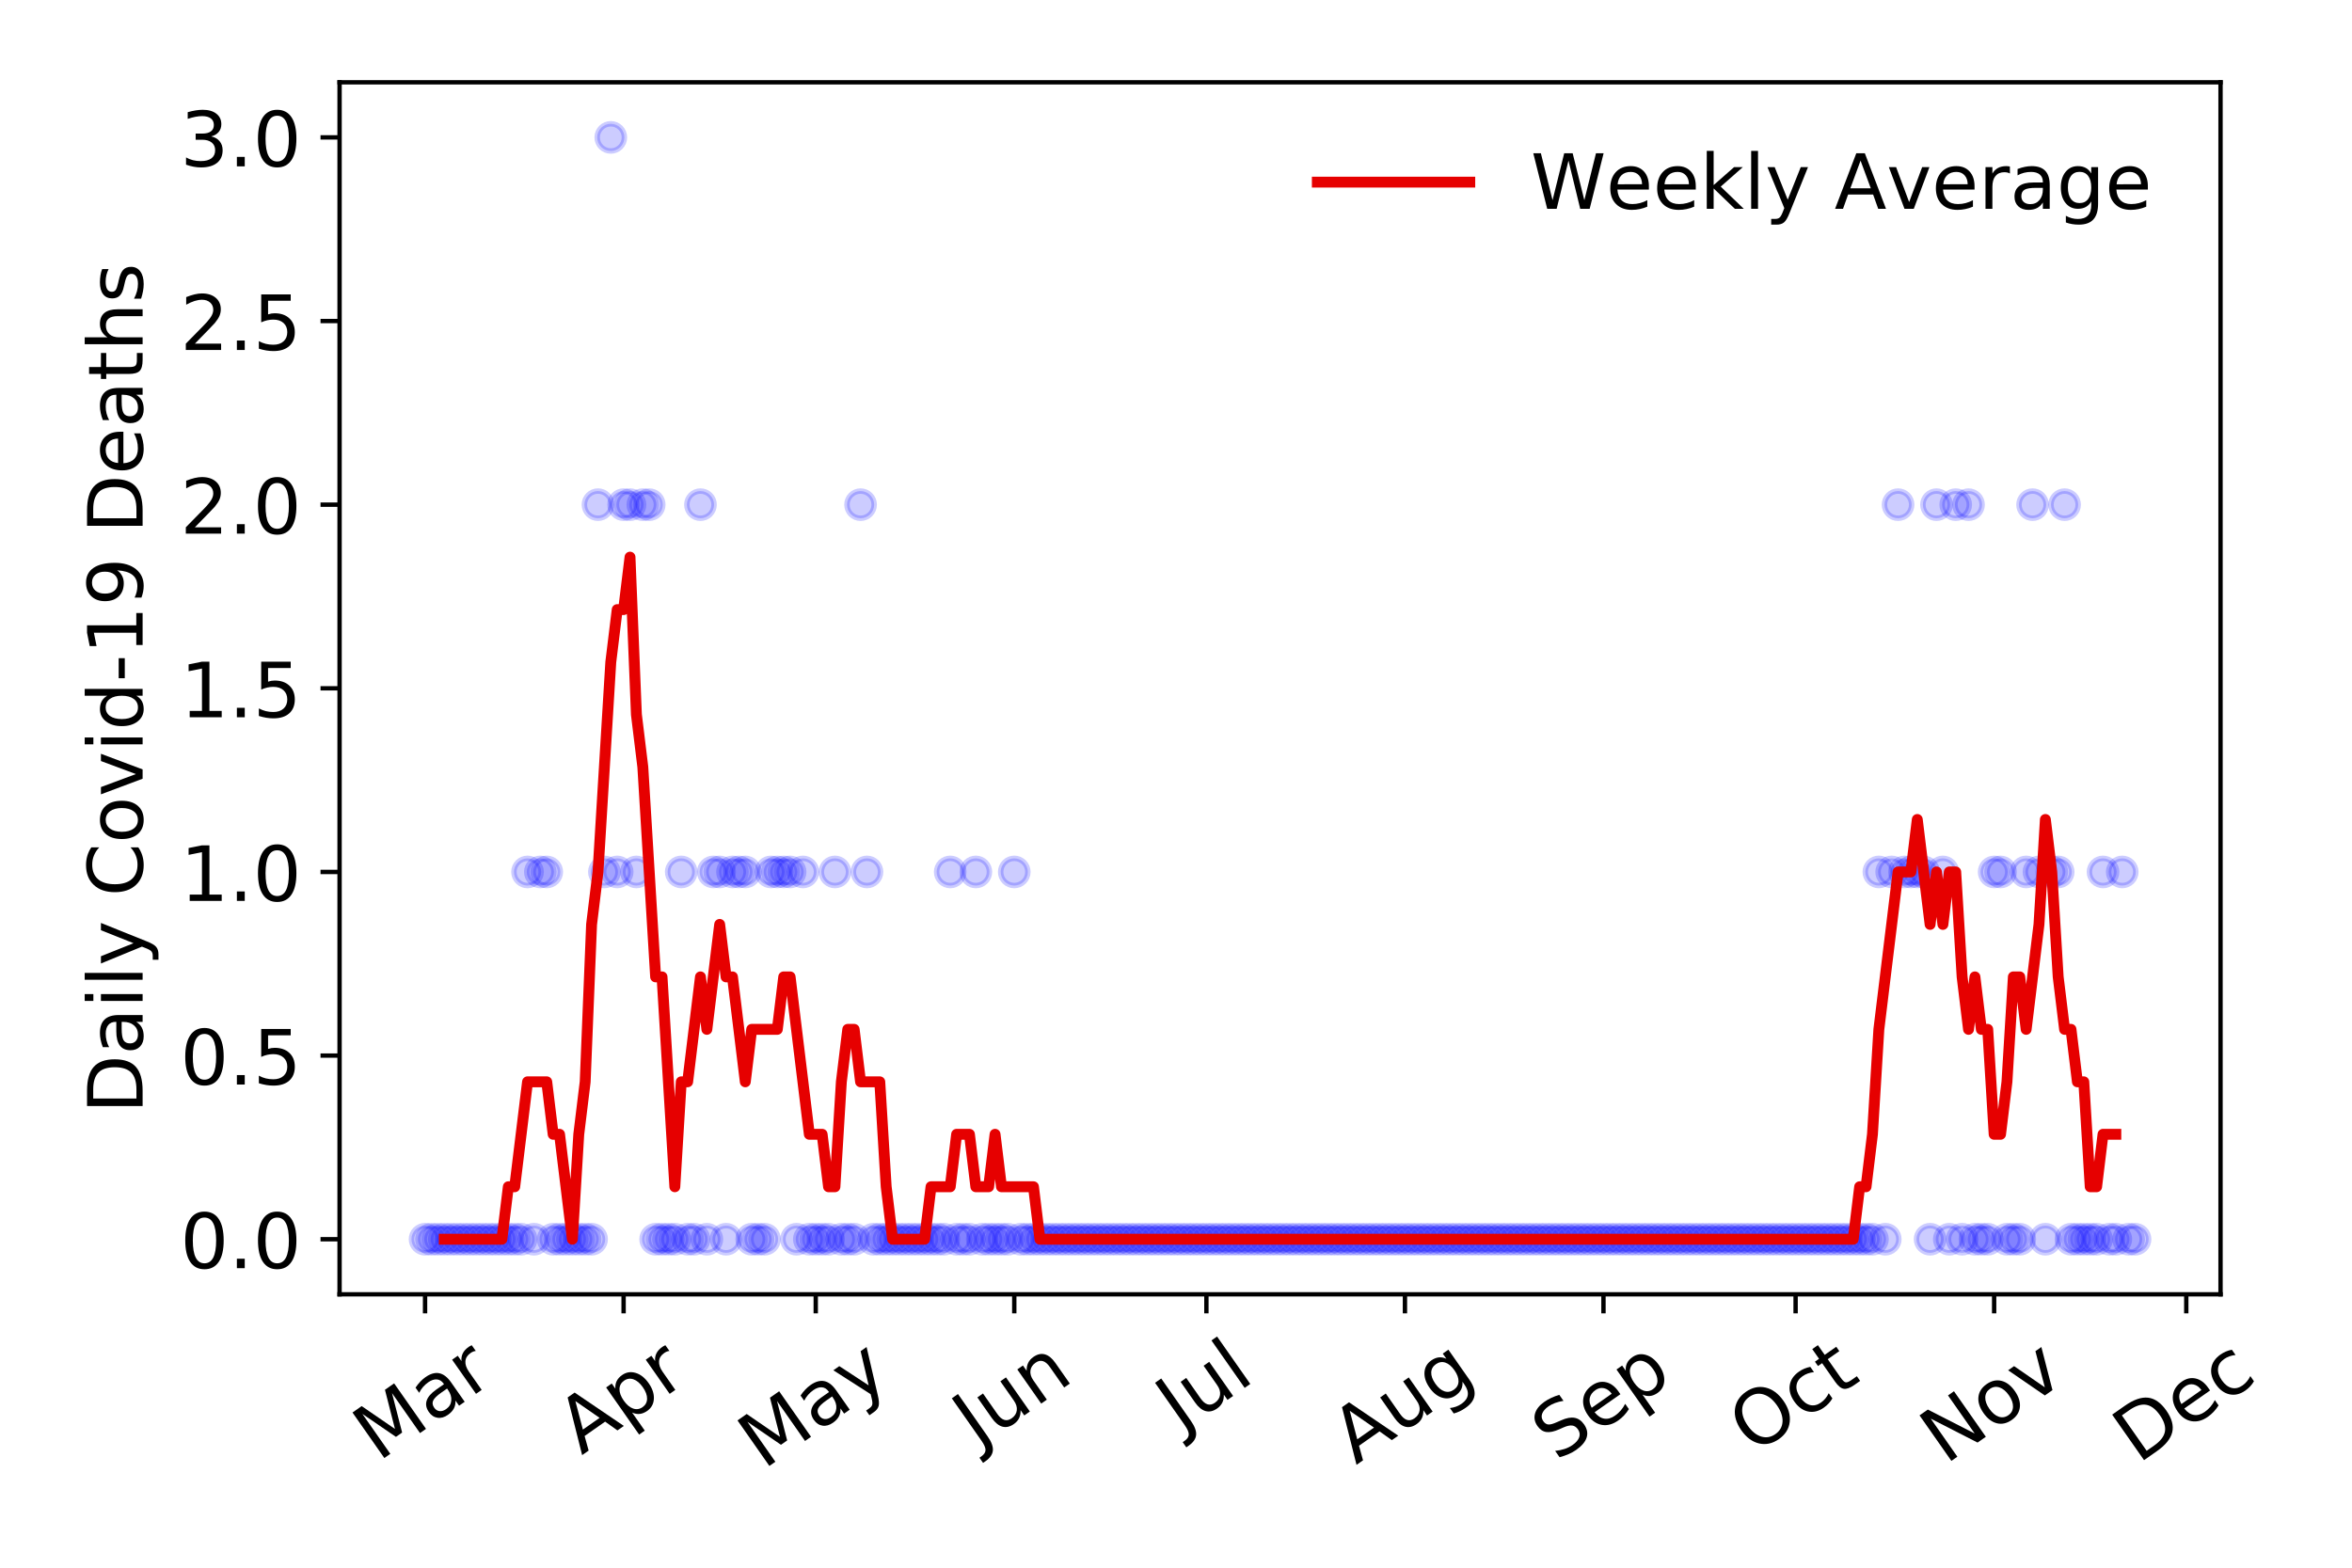 <?xml version="1.0" encoding="utf-8" standalone="no"?>
<!DOCTYPE svg PUBLIC "-//W3C//DTD SVG 1.1//EN"
  "http://www.w3.org/Graphics/SVG/1.1/DTD/svg11.dtd">
<!-- Created with matplotlib (https://matplotlib.org/) -->
<svg height="288pt" version="1.1" viewBox="0 0 432 288" width="432pt" xmlns="http://www.w3.org/2000/svg" xmlns:xlink="http://www.w3.org/1999/xlink">
 <defs>
  <style type="text/css">
*{stroke-linecap:butt;stroke-linejoin:round;}
  </style>
 </defs>
 <g id="figure_1">
  <g id="patch_1">
   <path d="M 0 288 
L 432 288 
L 432 0 
L 0 0 
z
" style="fill:#ffffff;"/>
  </g>
  <g id="axes_1">
   <g id="patch_2">
    <path d="M 62.37 237.778 
L 407.854 237.778 
L 407.854 15.12 
L 62.37 15.12 
z
" style="fill:#ffffff;"/>
   </g>
   <g id="matplotlib.axis_1">
    <g id="xtick_1">
     <g id="line2d_1">
      <defs>
       <path d="M 0 0 
L 0 3.5 
" id="m1c656a750b" style="stroke:#000000;stroke-width:0.8;"/>
      </defs>
      <g>
       <use style="stroke:#000000;stroke-width:0.8;" x="78.074" xlink:href="#m1c656a750b" y="237.778"/>
      </g>
     </g>
     <g id="text_1">
      <!-- Mar -->
      <defs>
       <path d="M 9.812 72.906 
L 24.516 72.906 
L 43.109 23.297 
L 61.812 72.906 
L 76.516 72.906 
L 76.516 0 
L 66.891 0 
L 66.891 64.016 
L 48.094 14.016 
L 38.188 14.016 
L 19.391 64.016 
L 19.391 0 
L 9.812 0 
z
" id="DejaVuSans-77"/>
       <path d="M 34.281 27.484 
Q 23.391 27.484 19.188 25 
Q 14.984 22.516 14.984 16.5 
Q 14.984 11.719 18.141 8.906 
Q 21.297 6.109 26.703 6.109 
Q 34.188 6.109 38.703 11.406 
Q 43.219 16.703 43.219 25.484 
L 43.219 27.484 
z
M 52.203 31.203 
L 52.203 0 
L 43.219 0 
L 43.219 8.297 
Q 40.141 3.328 35.547 0.953 
Q 30.953 -1.422 24.312 -1.422 
Q 15.922 -1.422 10.953 3.297 
Q 6 8.016 6 15.922 
Q 6 25.141 12.172 29.828 
Q 18.359 34.516 30.609 34.516 
L 43.219 34.516 
L 43.219 35.406 
Q 43.219 41.609 39.141 45 
Q 35.062 48.391 27.688 48.391 
Q 23 48.391 18.547 47.266 
Q 14.109 46.141 10.016 43.891 
L 10.016 52.203 
Q 14.938 54.109 19.578 55.047 
Q 24.219 56 28.609 56 
Q 40.484 56 46.344 49.844 
Q 52.203 43.703 52.203 31.203 
z
" id="DejaVuSans-97"/>
       <path d="M 41.109 46.297 
Q 39.594 47.172 37.812 47.578 
Q 36.031 48 33.891 48 
Q 26.266 48 22.188 43.047 
Q 18.109 38.094 18.109 28.812 
L 18.109 0 
L 9.078 0 
L 9.078 54.688 
L 18.109 54.688 
L 18.109 46.188 
Q 20.953 51.172 25.484 53.578 
Q 30.031 56 36.531 56 
Q 37.453 56 38.578 55.875 
Q 39.703 55.766 41.062 55.516 
z
" id="DejaVuSans-114"/>
      </defs>
      <g transform="translate(69.471 268.643)rotate(-35)scale(0.14 -0.14)">
       <use xlink:href="#DejaVuSans-77"/>
       <use x="86.279" xlink:href="#DejaVuSans-97"/>
       <use x="147.559" xlink:href="#DejaVuSans-114"/>
      </g>
     </g>
    </g>
    <g id="xtick_2">
     <g id="line2d_2">
      <g>
       <use style="stroke:#000000;stroke-width:0.8;" x="114.54" xlink:href="#m1c656a750b" y="237.778"/>
      </g>
     </g>
     <g id="text_2">
      <!-- Apr -->
      <defs>
       <path d="M 34.188 63.188 
L 20.797 26.906 
L 47.609 26.906 
z
M 28.609 72.906 
L 39.797 72.906 
L 67.578 0 
L 57.328 0 
L 50.688 18.703 
L 17.828 18.703 
L 11.188 0 
L 0.781 0 
z
" id="DejaVuSans-65"/>
       <path d="M 18.109 8.203 
L 18.109 -20.797 
L 9.078 -20.797 
L 9.078 54.688 
L 18.109 54.688 
L 18.109 46.391 
Q 20.953 51.266 25.266 53.625 
Q 29.594 56 35.594 56 
Q 45.562 56 51.781 48.094 
Q 58.016 40.188 58.016 27.297 
Q 58.016 14.406 51.781 6.484 
Q 45.562 -1.422 35.594 -1.422 
Q 29.594 -1.422 25.266 0.953 
Q 20.953 3.328 18.109 8.203 
z
M 48.688 27.297 
Q 48.688 37.203 44.609 42.844 
Q 40.531 48.484 33.406 48.484 
Q 26.266 48.484 22.188 42.844 
Q 18.109 37.203 18.109 27.297 
Q 18.109 17.391 22.188 11.75 
Q 26.266 6.109 33.406 6.109 
Q 40.531 6.109 44.609 11.75 
Q 48.688 17.391 48.688 27.297 
z
" id="DejaVuSans-112"/>
      </defs>
      <g transform="translate(106.835 267.384)rotate(-35)scale(0.14 -0.14)">
       <use xlink:href="#DejaVuSans-65"/>
       <use x="68.408" xlink:href="#DejaVuSans-112"/>
       <use x="131.885" xlink:href="#DejaVuSans-114"/>
      </g>
     </g>
    </g>
    <g id="xtick_3">
     <g id="line2d_3">
      <g>
       <use style="stroke:#000000;stroke-width:0.8;" x="149.829" xlink:href="#m1c656a750b" y="237.778"/>
      </g>
     </g>
     <g id="text_3">
      <!-- May -->
      <defs>
       <path d="M 32.172 -5.078 
Q 28.375 -14.844 24.75 -17.812 
Q 21.141 -20.797 15.094 -20.797 
L 7.906 -20.797 
L 7.906 -13.281 
L 13.188 -13.281 
Q 16.891 -13.281 18.938 -11.516 
Q 21 -9.766 23.484 -3.219 
L 25.094 0.875 
L 2.984 54.688 
L 12.5 54.688 
L 29.594 11.922 
L 46.688 54.688 
L 56.203 54.688 
z
" id="DejaVuSans-121"/>
      </defs>
      <g transform="translate(140.19 270.094)rotate(-35)scale(0.14 -0.14)">
       <use xlink:href="#DejaVuSans-77"/>
       <use x="86.279" xlink:href="#DejaVuSans-97"/>
       <use x="147.559" xlink:href="#DejaVuSans-121"/>
      </g>
     </g>
    </g>
    <g id="xtick_4">
     <g id="line2d_4">
      <g>
       <use style="stroke:#000000;stroke-width:0.8;" x="186.295" xlink:href="#m1c656a750b" y="237.778"/>
      </g>
     </g>
     <g id="text_4">
      <!-- Jun -->
      <defs>
       <path d="M 9.812 72.906 
L 19.672 72.906 
L 19.672 5.078 
Q 19.672 -8.109 14.672 -14.062 
Q 9.672 -20.016 -1.422 -20.016 
L -5.172 -20.016 
L -5.172 -11.719 
L -2.094 -11.719 
Q 4.438 -11.719 7.125 -8.047 
Q 9.812 -4.391 9.812 5.078 
z
" id="DejaVuSans-74"/>
       <path d="M 8.5 21.578 
L 8.5 54.688 
L 17.484 54.688 
L 17.484 21.922 
Q 17.484 14.156 20.5 10.266 
Q 23.531 6.391 29.594 6.391 
Q 36.859 6.391 41.078 11.031 
Q 45.312 15.672 45.312 23.688 
L 45.312 54.688 
L 54.297 54.688 
L 54.297 0 
L 45.312 0 
L 45.312 8.406 
Q 42.047 3.422 37.719 1 
Q 33.406 -1.422 27.688 -1.422 
Q 18.266 -1.422 13.375 4.438 
Q 8.5 10.297 8.5 21.578 
z
M 31.109 56 
z
" id="DejaVuSans-117"/>
       <path d="M 54.891 33.016 
L 54.891 0 
L 45.906 0 
L 45.906 32.719 
Q 45.906 40.484 42.875 44.328 
Q 39.844 48.188 33.797 48.188 
Q 26.516 48.188 22.312 43.547 
Q 18.109 38.922 18.109 30.906 
L 18.109 0 
L 9.078 0 
L 9.078 54.688 
L 18.109 54.688 
L 18.109 46.188 
Q 21.344 51.125 25.703 53.562 
Q 30.078 56 35.797 56 
Q 45.219 56 50.047 50.172 
Q 54.891 44.344 54.891 33.016 
z
" id="DejaVuSans-110"/>
      </defs>
      <g transform="translate(179.551 266.039)rotate(-35)scale(0.14 -0.14)">
       <use xlink:href="#DejaVuSans-74"/>
       <use x="29.492" xlink:href="#DejaVuSans-117"/>
       <use x="92.871" xlink:href="#DejaVuSans-110"/>
      </g>
     </g>
    </g>
    <g id="xtick_5">
     <g id="line2d_5">
      <g>
       <use style="stroke:#000000;stroke-width:0.8;" x="221.584" xlink:href="#m1c656a750b" y="237.778"/>
      </g>
     </g>
     <g id="text_5">
      <!-- Jul -->
      <defs>
       <path d="M 9.422 75.984 
L 18.406 75.984 
L 18.406 0 
L 9.422 0 
z
" id="DejaVuSans-108"/>
      </defs>
      <g transform="translate(216.882 263.181)rotate(-35)scale(0.14 -0.14)">
       <use xlink:href="#DejaVuSans-74"/>
       <use x="29.492" xlink:href="#DejaVuSans-117"/>
       <use x="92.871" xlink:href="#DejaVuSans-108"/>
      </g>
     </g>
    </g>
    <g id="xtick_6">
     <g id="line2d_6">
      <g>
       <use style="stroke:#000000;stroke-width:0.8;" x="258.05" xlink:href="#m1c656a750b" y="237.778"/>
      </g>
     </g>
     <g id="text_6">
      <!-- Aug -->
      <defs>
       <path d="M 45.406 27.984 
Q 45.406 37.75 41.375 43.109 
Q 37.359 48.484 30.078 48.484 
Q 22.859 48.484 18.828 43.109 
Q 14.797 37.75 14.797 27.984 
Q 14.797 18.266 18.828 12.891 
Q 22.859 7.516 30.078 7.516 
Q 37.359 7.516 41.375 12.891 
Q 45.406 18.266 45.406 27.984 
z
M 54.391 6.781 
Q 54.391 -7.172 48.188 -13.984 
Q 42 -20.797 29.203 -20.797 
Q 24.469 -20.797 20.266 -20.094 
Q 16.062 -19.391 12.109 -17.922 
L 12.109 -9.188 
Q 16.062 -11.328 19.922 -12.344 
Q 23.781 -13.375 27.781 -13.375 
Q 36.625 -13.375 41.016 -8.766 
Q 45.406 -4.156 45.406 5.172 
L 45.406 9.625 
Q 42.625 4.781 38.281 2.391 
Q 33.938 0 27.875 0 
Q 17.828 0 11.672 7.656 
Q 5.516 15.328 5.516 27.984 
Q 5.516 40.672 11.672 48.328 
Q 17.828 56 27.875 56 
Q 33.938 56 38.281 53.609 
Q 42.625 51.219 45.406 46.391 
L 45.406 54.688 
L 54.391 54.688 
z
" id="DejaVuSans-103"/>
      </defs>
      <g transform="translate(249.069 269.172)rotate(-35)scale(0.14 -0.14)">
       <use xlink:href="#DejaVuSans-65"/>
       <use x="68.408" xlink:href="#DejaVuSans-117"/>
       <use x="131.787" xlink:href="#DejaVuSans-103"/>
      </g>
     </g>
    </g>
    <g id="xtick_7">
     <g id="line2d_7">
      <g>
       <use style="stroke:#000000;stroke-width:0.8;" x="294.516" xlink:href="#m1c656a750b" y="237.778"/>
      </g>
     </g>
     <g id="text_7">
      <!-- Sep -->
      <defs>
       <path d="M 53.516 70.516 
L 53.516 60.891 
Q 47.906 63.578 42.922 64.891 
Q 37.938 66.219 33.297 66.219 
Q 25.25 66.219 20.875 63.094 
Q 16.5 59.969 16.5 54.203 
Q 16.5 49.359 19.406 46.891 
Q 22.312 44.438 30.422 42.922 
L 36.375 41.703 
Q 47.406 39.594 52.656 34.297 
Q 57.906 29 57.906 20.125 
Q 57.906 9.516 50.797 4.047 
Q 43.703 -1.422 29.984 -1.422 
Q 24.812 -1.422 18.969 -0.25 
Q 13.141 0.922 6.891 3.219 
L 6.891 13.375 
Q 12.891 10.016 18.656 8.297 
Q 24.422 6.594 29.984 6.594 
Q 38.422 6.594 43.016 9.906 
Q 47.609 13.234 47.609 19.391 
Q 47.609 24.75 44.312 27.781 
Q 41.016 30.812 33.5 32.328 
L 27.484 33.5 
Q 16.453 35.688 11.516 40.375 
Q 6.594 45.062 6.594 53.422 
Q 6.594 63.094 13.406 68.656 
Q 20.219 74.219 32.172 74.219 
Q 37.312 74.219 42.625 73.281 
Q 47.953 72.359 53.516 70.516 
z
" id="DejaVuSans-83"/>
       <path d="M 56.203 29.594 
L 56.203 25.203 
L 14.891 25.203 
Q 15.484 15.922 20.484 11.062 
Q 25.484 6.203 34.422 6.203 
Q 39.594 6.203 44.453 7.469 
Q 49.312 8.734 54.109 11.281 
L 54.109 2.781 
Q 49.266 0.734 44.188 -0.344 
Q 39.109 -1.422 33.891 -1.422 
Q 20.797 -1.422 13.156 6.188 
Q 5.516 13.812 5.516 26.812 
Q 5.516 40.234 12.766 48.109 
Q 20.016 56 32.328 56 
Q 43.359 56 49.781 48.891 
Q 56.203 41.797 56.203 29.594 
z
M 47.219 32.234 
Q 47.125 39.594 43.094 43.984 
Q 39.062 48.391 32.422 48.391 
Q 24.906 48.391 20.391 44.141 
Q 15.875 39.891 15.188 32.172 
z
" id="DejaVuSans-101"/>
      </defs>
      <g transform="translate(285.923 268.629)rotate(-35)scale(0.14 -0.14)">
       <use xlink:href="#DejaVuSans-83"/>
       <use x="63.477" xlink:href="#DejaVuSans-101"/>
       <use x="125" xlink:href="#DejaVuSans-112"/>
      </g>
     </g>
    </g>
    <g id="xtick_8">
     <g id="line2d_8">
      <g>
       <use style="stroke:#000000;stroke-width:0.8;" x="329.805" xlink:href="#m1c656a750b" y="237.778"/>
      </g>
     </g>
     <g id="text_8">
      <!-- Oct -->
      <defs>
       <path d="M 39.406 66.219 
Q 28.656 66.219 22.328 58.203 
Q 16.016 50.203 16.016 36.375 
Q 16.016 22.609 22.328 14.594 
Q 28.656 6.594 39.406 6.594 
Q 50.141 6.594 56.422 14.594 
Q 62.703 22.609 62.703 36.375 
Q 62.703 50.203 56.422 58.203 
Q 50.141 66.219 39.406 66.219 
z
M 39.406 74.219 
Q 54.734 74.219 63.906 63.938 
Q 73.094 53.656 73.094 36.375 
Q 73.094 19.141 63.906 8.859 
Q 54.734 -1.422 39.406 -1.422 
Q 24.031 -1.422 14.812 8.828 
Q 5.609 19.094 5.609 36.375 
Q 5.609 53.656 14.812 63.938 
Q 24.031 74.219 39.406 74.219 
z
" id="DejaVuSans-79"/>
       <path d="M 48.781 52.594 
L 48.781 44.188 
Q 44.969 46.297 41.141 47.344 
Q 37.312 48.391 33.406 48.391 
Q 24.656 48.391 19.812 42.844 
Q 14.984 37.312 14.984 27.297 
Q 14.984 17.281 19.812 11.734 
Q 24.656 6.203 33.406 6.203 
Q 37.312 6.203 41.141 7.25 
Q 44.969 8.297 48.781 10.406 
L 48.781 2.094 
Q 45.016 0.344 40.984 -0.531 
Q 36.969 -1.422 32.422 -1.422 
Q 20.062 -1.422 12.781 6.344 
Q 5.516 14.109 5.516 27.297 
Q 5.516 40.672 12.859 48.328 
Q 20.219 56 33.016 56 
Q 37.156 56 41.109 55.141 
Q 45.062 54.297 48.781 52.594 
z
" id="DejaVuSans-99"/>
       <path d="M 18.312 70.219 
L 18.312 54.688 
L 36.812 54.688 
L 36.812 47.703 
L 18.312 47.703 
L 18.312 18.016 
Q 18.312 11.328 20.141 9.422 
Q 21.969 7.516 27.594 7.516 
L 36.812 7.516 
L 36.812 0 
L 27.594 0 
Q 17.188 0 13.234 3.875 
Q 9.281 7.766 9.281 18.016 
L 9.281 47.703 
L 2.688 47.703 
L 2.688 54.688 
L 9.281 54.688 
L 9.281 70.219 
z
" id="DejaVuSans-116"/>
      </defs>
      <g transform="translate(322.107 267.377)rotate(-35)scale(0.14 -0.14)">
       <use xlink:href="#DejaVuSans-79"/>
       <use x="78.711" xlink:href="#DejaVuSans-99"/>
       <use x="133.691" xlink:href="#DejaVuSans-116"/>
      </g>
     </g>
    </g>
    <g id="xtick_9">
     <g id="line2d_9">
      <g>
       <use style="stroke:#000000;stroke-width:0.8;" x="366.271" xlink:href="#m1c656a750b" y="237.778"/>
      </g>
     </g>
     <g id="text_9">
      <!-- Nov -->
      <defs>
       <path d="M 9.812 72.906 
L 23.094 72.906 
L 55.422 11.922 
L 55.422 72.906 
L 64.984 72.906 
L 64.984 0 
L 51.703 0 
L 19.391 60.984 
L 19.391 0 
L 9.812 0 
z
" id="DejaVuSans-78"/>
       <path d="M 30.609 48.391 
Q 23.391 48.391 19.188 42.75 
Q 14.984 37.109 14.984 27.297 
Q 14.984 17.484 19.156 11.844 
Q 23.344 6.203 30.609 6.203 
Q 37.797 6.203 41.984 11.859 
Q 46.188 17.531 46.188 27.297 
Q 46.188 37.016 41.984 42.703 
Q 37.797 48.391 30.609 48.391 
z
M 30.609 56 
Q 42.328 56 49.016 48.375 
Q 55.719 40.766 55.719 27.297 
Q 55.719 13.875 49.016 6.219 
Q 42.328 -1.422 30.609 -1.422 
Q 18.844 -1.422 12.172 6.219 
Q 5.516 13.875 5.516 27.297 
Q 5.516 40.766 12.172 48.375 
Q 18.844 56 30.609 56 
z
" id="DejaVuSans-111"/>
       <path d="M 2.984 54.688 
L 12.5 54.688 
L 29.594 8.797 
L 46.688 54.688 
L 56.203 54.688 
L 35.688 0 
L 23.484 0 
z
" id="DejaVuSans-118"/>
      </defs>
      <g transform="translate(357.295 269.166)rotate(-35)scale(0.14 -0.14)">
       <use xlink:href="#DejaVuSans-78"/>
       <use x="74.805" xlink:href="#DejaVuSans-111"/>
       <use x="135.986" xlink:href="#DejaVuSans-118"/>
      </g>
     </g>
    </g>
    <g id="xtick_10">
     <g id="line2d_10">
      <g>
       <use style="stroke:#000000;stroke-width:0.8;" x="401.561" xlink:href="#m1c656a750b" y="237.778"/>
      </g>
     </g>
     <g id="text_10">
      <!-- Dec -->
      <defs>
       <path d="M 19.672 64.797 
L 19.672 8.109 
L 31.594 8.109 
Q 46.688 8.109 53.688 14.938 
Q 60.688 21.781 60.688 36.531 
Q 60.688 51.172 53.688 57.984 
Q 46.688 64.797 31.594 64.797 
z
M 9.812 72.906 
L 30.078 72.906 
Q 51.266 72.906 61.172 64.094 
Q 71.094 55.281 71.094 36.531 
Q 71.094 17.672 61.125 8.828 
Q 51.172 0 30.078 0 
L 9.812 0 
z
" id="DejaVuSans-68"/>
      </defs>
      <g transform="translate(392.68 269.032)rotate(-35)scale(0.14 -0.14)">
       <use xlink:href="#DejaVuSans-68"/>
       <use x="77.002" xlink:href="#DejaVuSans-101"/>
       <use x="138.525" xlink:href="#DejaVuSans-99"/>
      </g>
     </g>
    </g>
   </g>
   <g id="matplotlib.axis_2">
    <g id="ytick_1">
     <g id="line2d_11">
      <defs>
       <path d="M 0 0 
L -3.5 0 
" id="mead60fb310" style="stroke:#000000;stroke-width:0.8;"/>
      </defs>
      <g>
       <use style="stroke:#000000;stroke-width:0.8;" x="62.37" xlink:href="#mead60fb310" y="227.657"/>
      </g>
     </g>
     <g id="text_11">
      <!-- 0.0 -->
      <defs>
       <path d="M 31.781 66.406 
Q 24.172 66.406 20.328 58.906 
Q 16.5 51.422 16.5 36.375 
Q 16.5 21.391 20.328 13.891 
Q 24.172 6.391 31.781 6.391 
Q 39.453 6.391 43.281 13.891 
Q 47.125 21.391 47.125 36.375 
Q 47.125 51.422 43.281 58.906 
Q 39.453 66.406 31.781 66.406 
z
M 31.781 74.219 
Q 44.047 74.219 50.516 64.516 
Q 56.984 54.828 56.984 36.375 
Q 56.984 17.969 50.516 8.266 
Q 44.047 -1.422 31.781 -1.422 
Q 19.531 -1.422 13.062 8.266 
Q 6.594 17.969 6.594 36.375 
Q 6.594 54.828 13.062 64.516 
Q 19.531 74.219 31.781 74.219 
z
" id="DejaVuSans-48"/>
       <path d="M 10.688 12.406 
L 21 12.406 
L 21 0 
L 10.688 0 
z
" id="DejaVuSans-46"/>
      </defs>
      <g transform="translate(33.106 232.976)scale(0.14 -0.14)">
       <use xlink:href="#DejaVuSans-48"/>
       <use x="63.623" xlink:href="#DejaVuSans-46"/>
       <use x="95.41" xlink:href="#DejaVuSans-48"/>
      </g>
     </g>
    </g>
    <g id="ytick_2">
     <g id="line2d_12">
      <g>
       <use style="stroke:#000000;stroke-width:0.8;" x="62.37" xlink:href="#mead60fb310" y="193.921"/>
      </g>
     </g>
     <g id="text_12">
      <!-- 0.5 -->
      <defs>
       <path d="M 10.797 72.906 
L 49.516 72.906 
L 49.516 64.594 
L 19.828 64.594 
L 19.828 46.734 
Q 21.969 47.469 24.109 47.828 
Q 26.266 48.188 28.422 48.188 
Q 40.625 48.188 47.75 41.5 
Q 54.891 34.812 54.891 23.391 
Q 54.891 11.625 47.562 5.094 
Q 40.234 -1.422 26.906 -1.422 
Q 22.312 -1.422 17.547 -0.641 
Q 12.797 0.141 7.719 1.703 
L 7.719 11.625 
Q 12.109 9.234 16.797 8.062 
Q 21.484 6.891 26.703 6.891 
Q 35.156 6.891 40.078 11.328 
Q 45.016 15.766 45.016 23.391 
Q 45.016 31 40.078 35.438 
Q 35.156 39.891 26.703 39.891 
Q 22.75 39.891 18.812 39.016 
Q 14.891 38.141 10.797 36.281 
z
" id="DejaVuSans-53"/>
      </defs>
      <g transform="translate(33.106 199.24)scale(0.14 -0.14)">
       <use xlink:href="#DejaVuSans-48"/>
       <use x="63.623" xlink:href="#DejaVuSans-46"/>
       <use x="95.41" xlink:href="#DejaVuSans-53"/>
      </g>
     </g>
    </g>
    <g id="ytick_3">
     <g id="line2d_13">
      <g>
       <use style="stroke:#000000;stroke-width:0.8;" x="62.37" xlink:href="#mead60fb310" y="160.185"/>
      </g>
     </g>
     <g id="text_13">
      <!-- 1.0 -->
      <defs>
       <path d="M 12.406 8.297 
L 28.516 8.297 
L 28.516 63.922 
L 10.984 60.406 
L 10.984 69.391 
L 28.422 72.906 
L 38.281 72.906 
L 38.281 8.297 
L 54.391 8.297 
L 54.391 0 
L 12.406 0 
z
" id="DejaVuSans-49"/>
      </defs>
      <g transform="translate(33.106 165.504)scale(0.14 -0.14)">
       <use xlink:href="#DejaVuSans-49"/>
       <use x="63.623" xlink:href="#DejaVuSans-46"/>
       <use x="95.41" xlink:href="#DejaVuSans-48"/>
      </g>
     </g>
    </g>
    <g id="ytick_4">
     <g id="line2d_14">
      <g>
       <use style="stroke:#000000;stroke-width:0.8;" x="62.37" xlink:href="#mead60fb310" y="126.449"/>
      </g>
     </g>
     <g id="text_14">
      <!-- 1.5 -->
      <g transform="translate(33.106 131.768)scale(0.14 -0.14)">
       <use xlink:href="#DejaVuSans-49"/>
       <use x="63.623" xlink:href="#DejaVuSans-46"/>
       <use x="95.41" xlink:href="#DejaVuSans-53"/>
      </g>
     </g>
    </g>
    <g id="ytick_5">
     <g id="line2d_15">
      <g>
       <use style="stroke:#000000;stroke-width:0.8;" x="62.37" xlink:href="#mead60fb310" y="92.713"/>
      </g>
     </g>
     <g id="text_15">
      <!-- 2.0 -->
      <defs>
       <path d="M 19.188 8.297 
L 53.609 8.297 
L 53.609 0 
L 7.328 0 
L 7.328 8.297 
Q 12.938 14.109 22.625 23.891 
Q 32.328 33.688 34.812 36.531 
Q 39.547 41.844 41.422 45.531 
Q 43.312 49.219 43.312 52.781 
Q 43.312 58.594 39.234 62.25 
Q 35.156 65.922 28.609 65.922 
Q 23.969 65.922 18.812 64.312 
Q 13.672 62.703 7.812 59.422 
L 7.812 69.391 
Q 13.766 71.781 18.938 73 
Q 24.125 74.219 28.422 74.219 
Q 39.75 74.219 46.484 68.547 
Q 53.219 62.891 53.219 53.422 
Q 53.219 48.922 51.531 44.891 
Q 49.859 40.875 45.406 35.406 
Q 44.188 33.984 37.641 27.219 
Q 31.109 20.453 19.188 8.297 
z
" id="DejaVuSans-50"/>
      </defs>
      <g transform="translate(33.106 98.032)scale(0.14 -0.14)">
       <use xlink:href="#DejaVuSans-50"/>
       <use x="63.623" xlink:href="#DejaVuSans-46"/>
       <use x="95.41" xlink:href="#DejaVuSans-48"/>
      </g>
     </g>
    </g>
    <g id="ytick_6">
     <g id="line2d_16">
      <g>
       <use style="stroke:#000000;stroke-width:0.8;" x="62.37" xlink:href="#mead60fb310" y="58.977"/>
      </g>
     </g>
     <g id="text_16">
      <!-- 2.5 -->
      <g transform="translate(33.106 64.296)scale(0.14 -0.14)">
       <use xlink:href="#DejaVuSans-50"/>
       <use x="63.623" xlink:href="#DejaVuSans-46"/>
       <use x="95.41" xlink:href="#DejaVuSans-53"/>
      </g>
     </g>
    </g>
    <g id="ytick_7">
     <g id="line2d_17">
      <g>
       <use style="stroke:#000000;stroke-width:0.8;" x="62.37" xlink:href="#mead60fb310" y="25.241"/>
      </g>
     </g>
     <g id="text_17">
      <!-- 3.0 -->
      <defs>
       <path d="M 40.578 39.312 
Q 47.656 37.797 51.625 33 
Q 55.609 28.219 55.609 21.188 
Q 55.609 10.406 48.188 4.484 
Q 40.766 -1.422 27.094 -1.422 
Q 22.516 -1.422 17.656 -0.516 
Q 12.797 0.391 7.625 2.203 
L 7.625 11.719 
Q 11.719 9.328 16.594 8.109 
Q 21.484 6.891 26.812 6.891 
Q 36.078 6.891 40.938 10.547 
Q 45.797 14.203 45.797 21.188 
Q 45.797 27.641 41.281 31.266 
Q 36.766 34.906 28.719 34.906 
L 20.219 34.906 
L 20.219 43.016 
L 29.109 43.016 
Q 36.375 43.016 40.234 45.922 
Q 44.094 48.828 44.094 54.297 
Q 44.094 59.906 40.109 62.906 
Q 36.141 65.922 28.719 65.922 
Q 24.656 65.922 20.016 65.031 
Q 15.375 64.156 9.812 62.312 
L 9.812 71.094 
Q 15.438 72.656 20.344 73.438 
Q 25.25 74.219 29.594 74.219 
Q 40.828 74.219 47.359 69.109 
Q 53.906 64.016 53.906 55.328 
Q 53.906 49.266 50.438 45.094 
Q 46.969 40.922 40.578 39.312 
z
" id="DejaVuSans-51"/>
      </defs>
      <g transform="translate(33.106 30.56)scale(0.14 -0.14)">
       <use xlink:href="#DejaVuSans-51"/>
       <use x="63.623" xlink:href="#DejaVuSans-46"/>
       <use x="95.41" xlink:href="#DejaVuSans-48"/>
      </g>
     </g>
    </g>
    <g id="text_18">
     <!-- Daily Covid-19 Deaths -->
     <defs>
      <path d="M 9.422 54.688 
L 18.406 54.688 
L 18.406 0 
L 9.422 0 
z
M 9.422 75.984 
L 18.406 75.984 
L 18.406 64.594 
L 9.422 64.594 
z
" id="DejaVuSans-105"/>
      <path id="DejaVuSans-32"/>
      <path d="M 64.406 67.281 
L 64.406 56.891 
Q 59.422 61.531 53.781 63.812 
Q 48.141 66.109 41.797 66.109 
Q 29.297 66.109 22.656 58.469 
Q 16.016 50.828 16.016 36.375 
Q 16.016 21.969 22.656 14.328 
Q 29.297 6.688 41.797 6.688 
Q 48.141 6.688 53.781 8.984 
Q 59.422 11.281 64.406 15.922 
L 64.406 5.609 
Q 59.234 2.094 53.438 0.328 
Q 47.656 -1.422 41.219 -1.422 
Q 24.656 -1.422 15.125 8.703 
Q 5.609 18.844 5.609 36.375 
Q 5.609 53.953 15.125 64.078 
Q 24.656 74.219 41.219 74.219 
Q 47.75 74.219 53.531 72.484 
Q 59.328 70.75 64.406 67.281 
z
" id="DejaVuSans-67"/>
      <path d="M 45.406 46.391 
L 45.406 75.984 
L 54.391 75.984 
L 54.391 0 
L 45.406 0 
L 45.406 8.203 
Q 42.578 3.328 38.25 0.953 
Q 33.938 -1.422 27.875 -1.422 
Q 17.969 -1.422 11.734 6.484 
Q 5.516 14.406 5.516 27.297 
Q 5.516 40.188 11.734 48.094 
Q 17.969 56 27.875 56 
Q 33.938 56 38.25 53.625 
Q 42.578 51.266 45.406 46.391 
z
M 14.797 27.297 
Q 14.797 17.391 18.875 11.75 
Q 22.953 6.109 30.078 6.109 
Q 37.203 6.109 41.297 11.75 
Q 45.406 17.391 45.406 27.297 
Q 45.406 37.203 41.297 42.844 
Q 37.203 48.484 30.078 48.484 
Q 22.953 48.484 18.875 42.844 
Q 14.797 37.203 14.797 27.297 
z
" id="DejaVuSans-100"/>
      <path d="M 4.891 31.391 
L 31.203 31.391 
L 31.203 23.391 
L 4.891 23.391 
z
" id="DejaVuSans-45"/>
      <path d="M 10.984 1.516 
L 10.984 10.5 
Q 14.703 8.734 18.5 7.812 
Q 22.312 6.891 25.984 6.891 
Q 35.75 6.891 40.891 13.453 
Q 46.047 20.016 46.781 33.406 
Q 43.953 29.203 39.594 26.953 
Q 35.25 24.703 29.984 24.703 
Q 19.047 24.703 12.672 31.312 
Q 6.297 37.938 6.297 49.422 
Q 6.297 60.641 12.938 67.422 
Q 19.578 74.219 30.609 74.219 
Q 43.266 74.219 49.922 64.516 
Q 56.594 54.828 56.594 36.375 
Q 56.594 19.141 48.406 8.859 
Q 40.234 -1.422 26.422 -1.422 
Q 22.703 -1.422 18.891 -0.688 
Q 15.094 0.047 10.984 1.516 
z
M 30.609 32.422 
Q 37.25 32.422 41.125 36.953 
Q 45.016 41.5 45.016 49.422 
Q 45.016 57.281 41.125 61.844 
Q 37.25 66.406 30.609 66.406 
Q 23.969 66.406 20.094 61.844 
Q 16.219 57.281 16.219 49.422 
Q 16.219 41.5 20.094 36.953 
Q 23.969 32.422 30.609 32.422 
z
" id="DejaVuSans-57"/>
      <path d="M 54.891 33.016 
L 54.891 0 
L 45.906 0 
L 45.906 32.719 
Q 45.906 40.484 42.875 44.328 
Q 39.844 48.188 33.797 48.188 
Q 26.516 48.188 22.312 43.547 
Q 18.109 38.922 18.109 30.906 
L 18.109 0 
L 9.078 0 
L 9.078 75.984 
L 18.109 75.984 
L 18.109 46.188 
Q 21.344 51.125 25.703 53.562 
Q 30.078 56 35.797 56 
Q 45.219 56 50.047 50.172 
Q 54.891 44.344 54.891 33.016 
z
" id="DejaVuSans-104"/>
      <path d="M 44.281 53.078 
L 44.281 44.578 
Q 40.484 46.531 36.375 47.5 
Q 32.281 48.484 27.875 48.484 
Q 21.188 48.484 17.844 46.438 
Q 14.5 44.391 14.5 40.281 
Q 14.5 37.156 16.891 35.375 
Q 19.281 33.594 26.516 31.984 
L 29.594 31.297 
Q 39.156 29.25 43.188 25.516 
Q 47.219 21.781 47.219 15.094 
Q 47.219 7.469 41.188 3.016 
Q 35.156 -1.422 24.609 -1.422 
Q 20.219 -1.422 15.453 -0.562 
Q 10.688 0.297 5.422 2 
L 5.422 11.281 
Q 10.406 8.688 15.234 7.391 
Q 20.062 6.109 24.812 6.109 
Q 31.156 6.109 34.562 8.281 
Q 37.984 10.453 37.984 14.406 
Q 37.984 18.062 35.516 20.016 
Q 33.062 21.969 24.703 23.781 
L 21.578 24.516 
Q 13.234 26.266 9.516 29.906 
Q 5.812 33.547 5.812 39.891 
Q 5.812 47.609 11.281 51.797 
Q 16.75 56 26.812 56 
Q 31.781 56 36.172 55.266 
Q 40.578 54.547 44.281 53.078 
z
" id="DejaVuSans-115"/>
     </defs>
     <g transform="translate(26.194 204.56)rotate(-90)scale(0.14 -0.14)">
      <use xlink:href="#DejaVuSans-68"/>
      <use x="77.002" xlink:href="#DejaVuSans-97"/>
      <use x="138.281" xlink:href="#DejaVuSans-105"/>
      <use x="166.064" xlink:href="#DejaVuSans-108"/>
      <use x="193.848" xlink:href="#DejaVuSans-121"/>
      <use x="253.027" xlink:href="#DejaVuSans-32"/>
      <use x="284.814" xlink:href="#DejaVuSans-67"/>
      <use x="354.639" xlink:href="#DejaVuSans-111"/>
      <use x="415.82" xlink:href="#DejaVuSans-118"/>
      <use x="475" xlink:href="#DejaVuSans-105"/>
      <use x="502.783" xlink:href="#DejaVuSans-100"/>
      <use x="566.26" xlink:href="#DejaVuSans-45"/>
      <use x="602.344" xlink:href="#DejaVuSans-49"/>
      <use x="665.967" xlink:href="#DejaVuSans-57"/>
      <use x="729.59" xlink:href="#DejaVuSans-32"/>
      <use x="761.377" xlink:href="#DejaVuSans-68"/>
      <use x="838.379" xlink:href="#DejaVuSans-101"/>
      <use x="899.902" xlink:href="#DejaVuSans-97"/>
      <use x="961.182" xlink:href="#DejaVuSans-116"/>
      <use x="1000.391" xlink:href="#DejaVuSans-104"/>
      <use x="1063.77" xlink:href="#DejaVuSans-115"/>
     </g>
    </g>
   </g>
   <g id="line2d_18">
    <defs>
     <path d="M 0 2.5 
C 0.663 2.5 1.299 2.237 1.768 1.768 
C 2.237 1.299 2.5 0.663 2.5 0 
C 2.5 -0.663 2.237 -1.299 1.768 -1.768 
C 1.299 -2.237 0.663 -2.5 0 -2.5 
C -0.663 -2.5 -1.299 -2.237 -1.768 -1.768 
C -2.237 -1.299 -2.5 -0.663 -2.5 0 
C -2.5 0.663 -2.237 1.299 -1.768 1.768 
C -1.299 2.237 -0.663 2.5 0 2.5 
z
" id="mea6e395067" style="stroke:#0000ff;stroke-opacity:0.2;"/>
    </defs>
    <g clip-path="url(#paa6cd77969)">
     <use style="fill:#0000ff;fill-opacity:0.2;stroke:#0000ff;stroke-opacity:0.2;" x="78.074" xlink:href="#mea6e395067" y="227.657"/>
     <use style="fill:#0000ff;fill-opacity:0.2;stroke:#0000ff;stroke-opacity:0.2;" x="79.25" xlink:href="#mea6e395067" y="227.657"/>
     <use style="fill:#0000ff;fill-opacity:0.2;stroke:#0000ff;stroke-opacity:0.2;" x="80.426" xlink:href="#mea6e395067" y="227.657"/>
     <use style="fill:#0000ff;fill-opacity:0.2;stroke:#0000ff;stroke-opacity:0.2;" x="81.603" xlink:href="#mea6e395067" y="227.657"/>
     <use style="fill:#0000ff;fill-opacity:0.2;stroke:#0000ff;stroke-opacity:0.2;" x="82.779" xlink:href="#mea6e395067" y="227.657"/>
     <use style="fill:#0000ff;fill-opacity:0.2;stroke:#0000ff;stroke-opacity:0.2;" x="83.955" xlink:href="#mea6e395067" y="227.657"/>
     <use style="fill:#0000ff;fill-opacity:0.2;stroke:#0000ff;stroke-opacity:0.2;" x="85.132" xlink:href="#mea6e395067" y="227.657"/>
     <use style="fill:#0000ff;fill-opacity:0.2;stroke:#0000ff;stroke-opacity:0.2;" x="86.308" xlink:href="#mea6e395067" y="227.657"/>
     <use style="fill:#0000ff;fill-opacity:0.2;stroke:#0000ff;stroke-opacity:0.2;" x="87.484" xlink:href="#mea6e395067" y="227.657"/>
     <use style="fill:#0000ff;fill-opacity:0.2;stroke:#0000ff;stroke-opacity:0.2;" x="88.661" xlink:href="#mea6e395067" y="227.657"/>
     <use style="fill:#0000ff;fill-opacity:0.2;stroke:#0000ff;stroke-opacity:0.2;" x="89.837" xlink:href="#mea6e395067" y="227.657"/>
     <use style="fill:#0000ff;fill-opacity:0.2;stroke:#0000ff;stroke-opacity:0.2;" x="91.013" xlink:href="#mea6e395067" y="227.657"/>
     <use style="fill:#0000ff;fill-opacity:0.2;stroke:#0000ff;stroke-opacity:0.2;" x="92.19" xlink:href="#mea6e395067" y="227.657"/>
     <use style="fill:#0000ff;fill-opacity:0.2;stroke:#0000ff;stroke-opacity:0.2;" x="93.366" xlink:href="#mea6e395067" y="227.657"/>
     <use style="fill:#0000ff;fill-opacity:0.2;stroke:#0000ff;stroke-opacity:0.2;" x="94.542" xlink:href="#mea6e395067" y="227.657"/>
     <use style="fill:#0000ff;fill-opacity:0.2;stroke:#0000ff;stroke-opacity:0.2;" x="95.719" xlink:href="#mea6e395067" y="227.657"/>
     <use style="fill:#0000ff;fill-opacity:0.2;stroke:#0000ff;stroke-opacity:0.2;" x="96.895" xlink:href="#mea6e395067" y="160.185"/>
     <use style="fill:#0000ff;fill-opacity:0.2;stroke:#0000ff;stroke-opacity:0.2;" x="98.071" xlink:href="#mea6e395067" y="227.657"/>
     <use style="fill:#0000ff;fill-opacity:0.2;stroke:#0000ff;stroke-opacity:0.2;" x="99.247" xlink:href="#mea6e395067" y="160.185"/>
     <use style="fill:#0000ff;fill-opacity:0.2;stroke:#0000ff;stroke-opacity:0.2;" x="100.424" xlink:href="#mea6e395067" y="160.185"/>
     <use style="fill:#0000ff;fill-opacity:0.2;stroke:#0000ff;stroke-opacity:0.2;" x="101.6" xlink:href="#mea6e395067" y="227.657"/>
     <use style="fill:#0000ff;fill-opacity:0.2;stroke:#0000ff;stroke-opacity:0.2;" x="102.776" xlink:href="#mea6e395067" y="227.657"/>
     <use style="fill:#0000ff;fill-opacity:0.2;stroke:#0000ff;stroke-opacity:0.2;" x="103.953" xlink:href="#mea6e395067" y="227.657"/>
     <use style="fill:#0000ff;fill-opacity:0.2;stroke:#0000ff;stroke-opacity:0.2;" x="105.129" xlink:href="#mea6e395067" y="227.657"/>
     <use style="fill:#0000ff;fill-opacity:0.2;stroke:#0000ff;stroke-opacity:0.2;" x="106.305" xlink:href="#mea6e395067" y="227.657"/>
     <use style="fill:#0000ff;fill-opacity:0.2;stroke:#0000ff;stroke-opacity:0.2;" x="107.482" xlink:href="#mea6e395067" y="227.657"/>
     <use style="fill:#0000ff;fill-opacity:0.2;stroke:#0000ff;stroke-opacity:0.2;" x="108.658" xlink:href="#mea6e395067" y="227.657"/>
     <use style="fill:#0000ff;fill-opacity:0.2;stroke:#0000ff;stroke-opacity:0.2;" x="109.834" xlink:href="#mea6e395067" y="92.713"/>
     <use style="fill:#0000ff;fill-opacity:0.2;stroke:#0000ff;stroke-opacity:0.2;" x="111.011" xlink:href="#mea6e395067" y="160.185"/>
     <use style="fill:#0000ff;fill-opacity:0.2;stroke:#0000ff;stroke-opacity:0.2;" x="112.187" xlink:href="#mea6e395067" y="25.241"/>
     <use style="fill:#0000ff;fill-opacity:0.2;stroke:#0000ff;stroke-opacity:0.2;" x="113.363" xlink:href="#mea6e395067" y="160.185"/>
     <use style="fill:#0000ff;fill-opacity:0.2;stroke:#0000ff;stroke-opacity:0.2;" x="114.54" xlink:href="#mea6e395067" y="92.713"/>
     <use style="fill:#0000ff;fill-opacity:0.2;stroke:#0000ff;stroke-opacity:0.2;" x="115.716" xlink:href="#mea6e395067" y="92.713"/>
     <use style="fill:#0000ff;fill-opacity:0.2;stroke:#0000ff;stroke-opacity:0.2;" x="116.892" xlink:href="#mea6e395067" y="160.185"/>
     <use style="fill:#0000ff;fill-opacity:0.2;stroke:#0000ff;stroke-opacity:0.2;" x="118.069" xlink:href="#mea6e395067" y="92.713"/>
     <use style="fill:#0000ff;fill-opacity:0.2;stroke:#0000ff;stroke-opacity:0.2;" x="119.245" xlink:href="#mea6e395067" y="92.713"/>
     <use style="fill:#0000ff;fill-opacity:0.2;stroke:#0000ff;stroke-opacity:0.2;" x="120.421" xlink:href="#mea6e395067" y="227.657"/>
     <use style="fill:#0000ff;fill-opacity:0.2;stroke:#0000ff;stroke-opacity:0.2;" x="121.597" xlink:href="#mea6e395067" y="227.657"/>
     <use style="fill:#0000ff;fill-opacity:0.2;stroke:#0000ff;stroke-opacity:0.2;" x="122.774" xlink:href="#mea6e395067" y="227.657"/>
     <use style="fill:#0000ff;fill-opacity:0.2;stroke:#0000ff;stroke-opacity:0.2;" x="123.95" xlink:href="#mea6e395067" y="227.657"/>
     <use style="fill:#0000ff;fill-opacity:0.2;stroke:#0000ff;stroke-opacity:0.2;" x="125.126" xlink:href="#mea6e395067" y="160.185"/>
     <use style="fill:#0000ff;fill-opacity:0.2;stroke:#0000ff;stroke-opacity:0.2;" x="126.303" xlink:href="#mea6e395067" y="227.657"/>
     <use style="fill:#0000ff;fill-opacity:0.2;stroke:#0000ff;stroke-opacity:0.2;" x="127.479" xlink:href="#mea6e395067" y="227.657"/>
     <use style="fill:#0000ff;fill-opacity:0.2;stroke:#0000ff;stroke-opacity:0.2;" x="128.655" xlink:href="#mea6e395067" y="92.713"/>
     <use style="fill:#0000ff;fill-opacity:0.2;stroke:#0000ff;stroke-opacity:0.2;" x="129.832" xlink:href="#mea6e395067" y="227.657"/>
     <use style="fill:#0000ff;fill-opacity:0.2;stroke:#0000ff;stroke-opacity:0.2;" x="131.008" xlink:href="#mea6e395067" y="160.185"/>
     <use style="fill:#0000ff;fill-opacity:0.2;stroke:#0000ff;stroke-opacity:0.2;" x="132.184" xlink:href="#mea6e395067" y="160.185"/>
     <use style="fill:#0000ff;fill-opacity:0.2;stroke:#0000ff;stroke-opacity:0.2;" x="133.361" xlink:href="#mea6e395067" y="227.657"/>
     <use style="fill:#0000ff;fill-opacity:0.2;stroke:#0000ff;stroke-opacity:0.2;" x="134.537" xlink:href="#mea6e395067" y="160.185"/>
     <use style="fill:#0000ff;fill-opacity:0.2;stroke:#0000ff;stroke-opacity:0.2;" x="135.713" xlink:href="#mea6e395067" y="160.185"/>
     <use style="fill:#0000ff;fill-opacity:0.2;stroke:#0000ff;stroke-opacity:0.2;" x="136.89" xlink:href="#mea6e395067" y="160.185"/>
     <use style="fill:#0000ff;fill-opacity:0.2;stroke:#0000ff;stroke-opacity:0.2;" x="138.066" xlink:href="#mea6e395067" y="227.657"/>
     <use style="fill:#0000ff;fill-opacity:0.2;stroke:#0000ff;stroke-opacity:0.2;" x="139.242" xlink:href="#mea6e395067" y="227.657"/>
     <use style="fill:#0000ff;fill-opacity:0.2;stroke:#0000ff;stroke-opacity:0.2;" x="140.419" xlink:href="#mea6e395067" y="227.657"/>
     <use style="fill:#0000ff;fill-opacity:0.2;stroke:#0000ff;stroke-opacity:0.2;" x="141.595" xlink:href="#mea6e395067" y="160.185"/>
     <use style="fill:#0000ff;fill-opacity:0.2;stroke:#0000ff;stroke-opacity:0.2;" x="142.771" xlink:href="#mea6e395067" y="160.185"/>
     <use style="fill:#0000ff;fill-opacity:0.2;stroke:#0000ff;stroke-opacity:0.2;" x="143.947" xlink:href="#mea6e395067" y="160.185"/>
     <use style="fill:#0000ff;fill-opacity:0.2;stroke:#0000ff;stroke-opacity:0.2;" x="145.124" xlink:href="#mea6e395067" y="160.185"/>
     <use style="fill:#0000ff;fill-opacity:0.2;stroke:#0000ff;stroke-opacity:0.2;" x="146.3" xlink:href="#mea6e395067" y="227.657"/>
     <use style="fill:#0000ff;fill-opacity:0.2;stroke:#0000ff;stroke-opacity:0.2;" x="147.476" xlink:href="#mea6e395067" y="160.185"/>
     <use style="fill:#0000ff;fill-opacity:0.2;stroke:#0000ff;stroke-opacity:0.2;" x="148.653" xlink:href="#mea6e395067" y="227.657"/>
     <use style="fill:#0000ff;fill-opacity:0.2;stroke:#0000ff;stroke-opacity:0.2;" x="149.829" xlink:href="#mea6e395067" y="227.657"/>
     <use style="fill:#0000ff;fill-opacity:0.2;stroke:#0000ff;stroke-opacity:0.2;" x="151.005" xlink:href="#mea6e395067" y="227.657"/>
     <use style="fill:#0000ff;fill-opacity:0.2;stroke:#0000ff;stroke-opacity:0.2;" x="152.182" xlink:href="#mea6e395067" y="227.657"/>
     <use style="fill:#0000ff;fill-opacity:0.2;stroke:#0000ff;stroke-opacity:0.2;" x="153.358" xlink:href="#mea6e395067" y="160.185"/>
     <use style="fill:#0000ff;fill-opacity:0.2;stroke:#0000ff;stroke-opacity:0.2;" x="154.534" xlink:href="#mea6e395067" y="227.657"/>
     <use style="fill:#0000ff;fill-opacity:0.2;stroke:#0000ff;stroke-opacity:0.2;" x="155.711" xlink:href="#mea6e395067" y="227.657"/>
     <use style="fill:#0000ff;fill-opacity:0.2;stroke:#0000ff;stroke-opacity:0.2;" x="156.887" xlink:href="#mea6e395067" y="227.657"/>
     <use style="fill:#0000ff;fill-opacity:0.2;stroke:#0000ff;stroke-opacity:0.2;" x="158.063" xlink:href="#mea6e395067" y="92.713"/>
     <use style="fill:#0000ff;fill-opacity:0.2;stroke:#0000ff;stroke-opacity:0.2;" x="159.24" xlink:href="#mea6e395067" y="160.185"/>
     <use style="fill:#0000ff;fill-opacity:0.2;stroke:#0000ff;stroke-opacity:0.2;" x="160.416" xlink:href="#mea6e395067" y="227.657"/>
     <use style="fill:#0000ff;fill-opacity:0.2;stroke:#0000ff;stroke-opacity:0.2;" x="161.592" xlink:href="#mea6e395067" y="227.657"/>
     <use style="fill:#0000ff;fill-opacity:0.2;stroke:#0000ff;stroke-opacity:0.2;" x="162.769" xlink:href="#mea6e395067" y="227.657"/>
     <use style="fill:#0000ff;fill-opacity:0.2;stroke:#0000ff;stroke-opacity:0.2;" x="163.945" xlink:href="#mea6e395067" y="227.657"/>
     <use style="fill:#0000ff;fill-opacity:0.2;stroke:#0000ff;stroke-opacity:0.2;" x="165.121" xlink:href="#mea6e395067" y="227.657"/>
     <use style="fill:#0000ff;fill-opacity:0.2;stroke:#0000ff;stroke-opacity:0.2;" x="166.297" xlink:href="#mea6e395067" y="227.657"/>
     <use style="fill:#0000ff;fill-opacity:0.2;stroke:#0000ff;stroke-opacity:0.2;" x="167.474" xlink:href="#mea6e395067" y="227.657"/>
     <use style="fill:#0000ff;fill-opacity:0.2;stroke:#0000ff;stroke-opacity:0.2;" x="168.65" xlink:href="#mea6e395067" y="227.657"/>
     <use style="fill:#0000ff;fill-opacity:0.2;stroke:#0000ff;stroke-opacity:0.2;" x="169.826" xlink:href="#mea6e395067" y="227.657"/>
     <use style="fill:#0000ff;fill-opacity:0.2;stroke:#0000ff;stroke-opacity:0.2;" x="171.003" xlink:href="#mea6e395067" y="227.657"/>
     <use style="fill:#0000ff;fill-opacity:0.2;stroke:#0000ff;stroke-opacity:0.2;" x="172.179" xlink:href="#mea6e395067" y="227.657"/>
     <use style="fill:#0000ff;fill-opacity:0.2;stroke:#0000ff;stroke-opacity:0.2;" x="173.355" xlink:href="#mea6e395067" y="227.657"/>
     <use style="fill:#0000ff;fill-opacity:0.2;stroke:#0000ff;stroke-opacity:0.2;" x="174.532" xlink:href="#mea6e395067" y="160.185"/>
     <use style="fill:#0000ff;fill-opacity:0.2;stroke:#0000ff;stroke-opacity:0.2;" x="175.708" xlink:href="#mea6e395067" y="227.657"/>
     <use style="fill:#0000ff;fill-opacity:0.2;stroke:#0000ff;stroke-opacity:0.2;" x="176.884" xlink:href="#mea6e395067" y="227.657"/>
     <use style="fill:#0000ff;fill-opacity:0.2;stroke:#0000ff;stroke-opacity:0.2;" x="178.061" xlink:href="#mea6e395067" y="227.657"/>
     <use style="fill:#0000ff;fill-opacity:0.2;stroke:#0000ff;stroke-opacity:0.2;" x="179.237" xlink:href="#mea6e395067" y="160.185"/>
     <use style="fill:#0000ff;fill-opacity:0.2;stroke:#0000ff;stroke-opacity:0.2;" x="180.413" xlink:href="#mea6e395067" y="227.657"/>
     <use style="fill:#0000ff;fill-opacity:0.2;stroke:#0000ff;stroke-opacity:0.2;" x="181.59" xlink:href="#mea6e395067" y="227.657"/>
     <use style="fill:#0000ff;fill-opacity:0.2;stroke:#0000ff;stroke-opacity:0.2;" x="182.766" xlink:href="#mea6e395067" y="227.657"/>
     <use style="fill:#0000ff;fill-opacity:0.2;stroke:#0000ff;stroke-opacity:0.2;" x="183.942" xlink:href="#mea6e395067" y="227.657"/>
     <use style="fill:#0000ff;fill-opacity:0.2;stroke:#0000ff;stroke-opacity:0.2;" x="185.119" xlink:href="#mea6e395067" y="227.657"/>
     <use style="fill:#0000ff;fill-opacity:0.2;stroke:#0000ff;stroke-opacity:0.2;" x="186.295" xlink:href="#mea6e395067" y="160.185"/>
     <use style="fill:#0000ff;fill-opacity:0.2;stroke:#0000ff;stroke-opacity:0.2;" x="187.471" xlink:href="#mea6e395067" y="227.657"/>
     <use style="fill:#0000ff;fill-opacity:0.2;stroke:#0000ff;stroke-opacity:0.2;" x="188.647" xlink:href="#mea6e395067" y="227.657"/>
     <use style="fill:#0000ff;fill-opacity:0.2;stroke:#0000ff;stroke-opacity:0.2;" x="189.824" xlink:href="#mea6e395067" y="227.657"/>
     <use style="fill:#0000ff;fill-opacity:0.2;stroke:#0000ff;stroke-opacity:0.2;" x="191" xlink:href="#mea6e395067" y="227.657"/>
     <use style="fill:#0000ff;fill-opacity:0.2;stroke:#0000ff;stroke-opacity:0.2;" x="192.176" xlink:href="#mea6e395067" y="227.657"/>
     <use style="fill:#0000ff;fill-opacity:0.2;stroke:#0000ff;stroke-opacity:0.2;" x="193.353" xlink:href="#mea6e395067" y="227.657"/>
     <use style="fill:#0000ff;fill-opacity:0.2;stroke:#0000ff;stroke-opacity:0.2;" x="194.529" xlink:href="#mea6e395067" y="227.657"/>
     <use style="fill:#0000ff;fill-opacity:0.2;stroke:#0000ff;stroke-opacity:0.2;" x="195.705" xlink:href="#mea6e395067" y="227.657"/>
     <use style="fill:#0000ff;fill-opacity:0.2;stroke:#0000ff;stroke-opacity:0.2;" x="196.882" xlink:href="#mea6e395067" y="227.657"/>
     <use style="fill:#0000ff;fill-opacity:0.2;stroke:#0000ff;stroke-opacity:0.2;" x="198.058" xlink:href="#mea6e395067" y="227.657"/>
     <use style="fill:#0000ff;fill-opacity:0.2;stroke:#0000ff;stroke-opacity:0.2;" x="199.234" xlink:href="#mea6e395067" y="227.657"/>
     <use style="fill:#0000ff;fill-opacity:0.2;stroke:#0000ff;stroke-opacity:0.2;" x="200.411" xlink:href="#mea6e395067" y="227.657"/>
     <use style="fill:#0000ff;fill-opacity:0.2;stroke:#0000ff;stroke-opacity:0.2;" x="201.587" xlink:href="#mea6e395067" y="227.657"/>
     <use style="fill:#0000ff;fill-opacity:0.2;stroke:#0000ff;stroke-opacity:0.2;" x="202.763" xlink:href="#mea6e395067" y="227.657"/>
     <use style="fill:#0000ff;fill-opacity:0.2;stroke:#0000ff;stroke-opacity:0.2;" x="203.94" xlink:href="#mea6e395067" y="227.657"/>
     <use style="fill:#0000ff;fill-opacity:0.2;stroke:#0000ff;stroke-opacity:0.2;" x="205.116" xlink:href="#mea6e395067" y="227.657"/>
     <use style="fill:#0000ff;fill-opacity:0.2;stroke:#0000ff;stroke-opacity:0.2;" x="206.292" xlink:href="#mea6e395067" y="227.657"/>
     <use style="fill:#0000ff;fill-opacity:0.2;stroke:#0000ff;stroke-opacity:0.2;" x="207.469" xlink:href="#mea6e395067" y="227.657"/>
     <use style="fill:#0000ff;fill-opacity:0.2;stroke:#0000ff;stroke-opacity:0.2;" x="208.645" xlink:href="#mea6e395067" y="227.657"/>
     <use style="fill:#0000ff;fill-opacity:0.2;stroke:#0000ff;stroke-opacity:0.2;" x="209.821" xlink:href="#mea6e395067" y="227.657"/>
     <use style="fill:#0000ff;fill-opacity:0.2;stroke:#0000ff;stroke-opacity:0.2;" x="210.997" xlink:href="#mea6e395067" y="227.657"/>
     <use style="fill:#0000ff;fill-opacity:0.2;stroke:#0000ff;stroke-opacity:0.2;" x="212.174" xlink:href="#mea6e395067" y="227.657"/>
     <use style="fill:#0000ff;fill-opacity:0.2;stroke:#0000ff;stroke-opacity:0.2;" x="213.35" xlink:href="#mea6e395067" y="227.657"/>
     <use style="fill:#0000ff;fill-opacity:0.2;stroke:#0000ff;stroke-opacity:0.2;" x="214.526" xlink:href="#mea6e395067" y="227.657"/>
     <use style="fill:#0000ff;fill-opacity:0.2;stroke:#0000ff;stroke-opacity:0.2;" x="215.703" xlink:href="#mea6e395067" y="227.657"/>
     <use style="fill:#0000ff;fill-opacity:0.2;stroke:#0000ff;stroke-opacity:0.2;" x="216.879" xlink:href="#mea6e395067" y="227.657"/>
     <use style="fill:#0000ff;fill-opacity:0.2;stroke:#0000ff;stroke-opacity:0.2;" x="218.055" xlink:href="#mea6e395067" y="227.657"/>
     <use style="fill:#0000ff;fill-opacity:0.2;stroke:#0000ff;stroke-opacity:0.2;" x="219.232" xlink:href="#mea6e395067" y="227.657"/>
     <use style="fill:#0000ff;fill-opacity:0.2;stroke:#0000ff;stroke-opacity:0.2;" x="220.408" xlink:href="#mea6e395067" y="227.657"/>
     <use style="fill:#0000ff;fill-opacity:0.2;stroke:#0000ff;stroke-opacity:0.2;" x="221.584" xlink:href="#mea6e395067" y="227.657"/>
     <use style="fill:#0000ff;fill-opacity:0.2;stroke:#0000ff;stroke-opacity:0.2;" x="222.761" xlink:href="#mea6e395067" y="227.657"/>
     <use style="fill:#0000ff;fill-opacity:0.2;stroke:#0000ff;stroke-opacity:0.2;" x="223.937" xlink:href="#mea6e395067" y="227.657"/>
     <use style="fill:#0000ff;fill-opacity:0.2;stroke:#0000ff;stroke-opacity:0.2;" x="225.113" xlink:href="#mea6e395067" y="227.657"/>
     <use style="fill:#0000ff;fill-opacity:0.2;stroke:#0000ff;stroke-opacity:0.2;" x="226.29" xlink:href="#mea6e395067" y="227.657"/>
     <use style="fill:#0000ff;fill-opacity:0.2;stroke:#0000ff;stroke-opacity:0.2;" x="227.466" xlink:href="#mea6e395067" y="227.657"/>
     <use style="fill:#0000ff;fill-opacity:0.2;stroke:#0000ff;stroke-opacity:0.2;" x="228.642" xlink:href="#mea6e395067" y="227.657"/>
     <use style="fill:#0000ff;fill-opacity:0.2;stroke:#0000ff;stroke-opacity:0.2;" x="229.819" xlink:href="#mea6e395067" y="227.657"/>
     <use style="fill:#0000ff;fill-opacity:0.2;stroke:#0000ff;stroke-opacity:0.2;" x="230.995" xlink:href="#mea6e395067" y="227.657"/>
     <use style="fill:#0000ff;fill-opacity:0.2;stroke:#0000ff;stroke-opacity:0.2;" x="232.171" xlink:href="#mea6e395067" y="227.657"/>
     <use style="fill:#0000ff;fill-opacity:0.2;stroke:#0000ff;stroke-opacity:0.2;" x="233.347" xlink:href="#mea6e395067" y="227.657"/>
     <use style="fill:#0000ff;fill-opacity:0.2;stroke:#0000ff;stroke-opacity:0.2;" x="234.524" xlink:href="#mea6e395067" y="227.657"/>
     <use style="fill:#0000ff;fill-opacity:0.2;stroke:#0000ff;stroke-opacity:0.2;" x="235.7" xlink:href="#mea6e395067" y="227.657"/>
     <use style="fill:#0000ff;fill-opacity:0.2;stroke:#0000ff;stroke-opacity:0.2;" x="236.876" xlink:href="#mea6e395067" y="227.657"/>
     <use style="fill:#0000ff;fill-opacity:0.2;stroke:#0000ff;stroke-opacity:0.2;" x="238.053" xlink:href="#mea6e395067" y="227.657"/>
     <use style="fill:#0000ff;fill-opacity:0.2;stroke:#0000ff;stroke-opacity:0.2;" x="239.229" xlink:href="#mea6e395067" y="227.657"/>
     <use style="fill:#0000ff;fill-opacity:0.2;stroke:#0000ff;stroke-opacity:0.2;" x="240.405" xlink:href="#mea6e395067" y="227.657"/>
     <use style="fill:#0000ff;fill-opacity:0.2;stroke:#0000ff;stroke-opacity:0.2;" x="241.582" xlink:href="#mea6e395067" y="227.657"/>
     <use style="fill:#0000ff;fill-opacity:0.2;stroke:#0000ff;stroke-opacity:0.2;" x="242.758" xlink:href="#mea6e395067" y="227.657"/>
     <use style="fill:#0000ff;fill-opacity:0.2;stroke:#0000ff;stroke-opacity:0.2;" x="243.934" xlink:href="#mea6e395067" y="227.657"/>
     <use style="fill:#0000ff;fill-opacity:0.2;stroke:#0000ff;stroke-opacity:0.2;" x="245.111" xlink:href="#mea6e395067" y="227.657"/>
     <use style="fill:#0000ff;fill-opacity:0.2;stroke:#0000ff;stroke-opacity:0.2;" x="246.287" xlink:href="#mea6e395067" y="227.657"/>
     <use style="fill:#0000ff;fill-opacity:0.2;stroke:#0000ff;stroke-opacity:0.2;" x="247.463" xlink:href="#mea6e395067" y="227.657"/>
     <use style="fill:#0000ff;fill-opacity:0.2;stroke:#0000ff;stroke-opacity:0.2;" x="248.64" xlink:href="#mea6e395067" y="227.657"/>
     <use style="fill:#0000ff;fill-opacity:0.2;stroke:#0000ff;stroke-opacity:0.2;" x="249.816" xlink:href="#mea6e395067" y="227.657"/>
     <use style="fill:#0000ff;fill-opacity:0.2;stroke:#0000ff;stroke-opacity:0.2;" x="250.992" xlink:href="#mea6e395067" y="227.657"/>
     <use style="fill:#0000ff;fill-opacity:0.2;stroke:#0000ff;stroke-opacity:0.2;" x="252.169" xlink:href="#mea6e395067" y="227.657"/>
     <use style="fill:#0000ff;fill-opacity:0.2;stroke:#0000ff;stroke-opacity:0.2;" x="253.345" xlink:href="#mea6e395067" y="227.657"/>
     <use style="fill:#0000ff;fill-opacity:0.2;stroke:#0000ff;stroke-opacity:0.2;" x="254.521" xlink:href="#mea6e395067" y="227.657"/>
     <use style="fill:#0000ff;fill-opacity:0.2;stroke:#0000ff;stroke-opacity:0.2;" x="255.697" xlink:href="#mea6e395067" y="227.657"/>
     <use style="fill:#0000ff;fill-opacity:0.2;stroke:#0000ff;stroke-opacity:0.2;" x="256.874" xlink:href="#mea6e395067" y="227.657"/>
     <use style="fill:#0000ff;fill-opacity:0.2;stroke:#0000ff;stroke-opacity:0.2;" x="258.05" xlink:href="#mea6e395067" y="227.657"/>
     <use style="fill:#0000ff;fill-opacity:0.2;stroke:#0000ff;stroke-opacity:0.2;" x="259.226" xlink:href="#mea6e395067" y="227.657"/>
     <use style="fill:#0000ff;fill-opacity:0.2;stroke:#0000ff;stroke-opacity:0.2;" x="260.403" xlink:href="#mea6e395067" y="227.657"/>
     <use style="fill:#0000ff;fill-opacity:0.2;stroke:#0000ff;stroke-opacity:0.2;" x="261.579" xlink:href="#mea6e395067" y="227.657"/>
     <use style="fill:#0000ff;fill-opacity:0.2;stroke:#0000ff;stroke-opacity:0.2;" x="262.755" xlink:href="#mea6e395067" y="227.657"/>
     <use style="fill:#0000ff;fill-opacity:0.2;stroke:#0000ff;stroke-opacity:0.2;" x="263.932" xlink:href="#mea6e395067" y="227.657"/>
     <use style="fill:#0000ff;fill-opacity:0.2;stroke:#0000ff;stroke-opacity:0.2;" x="265.108" xlink:href="#mea6e395067" y="227.657"/>
     <use style="fill:#0000ff;fill-opacity:0.2;stroke:#0000ff;stroke-opacity:0.2;" x="266.284" xlink:href="#mea6e395067" y="227.657"/>
     <use style="fill:#0000ff;fill-opacity:0.2;stroke:#0000ff;stroke-opacity:0.2;" x="267.461" xlink:href="#mea6e395067" y="227.657"/>
     <use style="fill:#0000ff;fill-opacity:0.2;stroke:#0000ff;stroke-opacity:0.2;" x="268.637" xlink:href="#mea6e395067" y="227.657"/>
     <use style="fill:#0000ff;fill-opacity:0.2;stroke:#0000ff;stroke-opacity:0.2;" x="269.813" xlink:href="#mea6e395067" y="227.657"/>
     <use style="fill:#0000ff;fill-opacity:0.2;stroke:#0000ff;stroke-opacity:0.2;" x="270.99" xlink:href="#mea6e395067" y="227.657"/>
     <use style="fill:#0000ff;fill-opacity:0.2;stroke:#0000ff;stroke-opacity:0.2;" x="272.166" xlink:href="#mea6e395067" y="227.657"/>
     <use style="fill:#0000ff;fill-opacity:0.2;stroke:#0000ff;stroke-opacity:0.2;" x="273.342" xlink:href="#mea6e395067" y="227.657"/>
     <use style="fill:#0000ff;fill-opacity:0.2;stroke:#0000ff;stroke-opacity:0.2;" x="274.519" xlink:href="#mea6e395067" y="227.657"/>
     <use style="fill:#0000ff;fill-opacity:0.2;stroke:#0000ff;stroke-opacity:0.2;" x="275.695" xlink:href="#mea6e395067" y="227.657"/>
     <use style="fill:#0000ff;fill-opacity:0.2;stroke:#0000ff;stroke-opacity:0.2;" x="276.871" xlink:href="#mea6e395067" y="227.657"/>
     <use style="fill:#0000ff;fill-opacity:0.2;stroke:#0000ff;stroke-opacity:0.2;" x="278.047" xlink:href="#mea6e395067" y="227.657"/>
     <use style="fill:#0000ff;fill-opacity:0.2;stroke:#0000ff;stroke-opacity:0.2;" x="279.224" xlink:href="#mea6e395067" y="227.657"/>
     <use style="fill:#0000ff;fill-opacity:0.2;stroke:#0000ff;stroke-opacity:0.2;" x="280.4" xlink:href="#mea6e395067" y="227.657"/>
     <use style="fill:#0000ff;fill-opacity:0.2;stroke:#0000ff;stroke-opacity:0.2;" x="281.576" xlink:href="#mea6e395067" y="227.657"/>
     <use style="fill:#0000ff;fill-opacity:0.2;stroke:#0000ff;stroke-opacity:0.2;" x="282.753" xlink:href="#mea6e395067" y="227.657"/>
     <use style="fill:#0000ff;fill-opacity:0.2;stroke:#0000ff;stroke-opacity:0.2;" x="283.929" xlink:href="#mea6e395067" y="227.657"/>
     <use style="fill:#0000ff;fill-opacity:0.2;stroke:#0000ff;stroke-opacity:0.2;" x="285.105" xlink:href="#mea6e395067" y="227.657"/>
     <use style="fill:#0000ff;fill-opacity:0.2;stroke:#0000ff;stroke-opacity:0.2;" x="286.282" xlink:href="#mea6e395067" y="227.657"/>
     <use style="fill:#0000ff;fill-opacity:0.2;stroke:#0000ff;stroke-opacity:0.2;" x="287.458" xlink:href="#mea6e395067" y="227.657"/>
     <use style="fill:#0000ff;fill-opacity:0.2;stroke:#0000ff;stroke-opacity:0.2;" x="288.634" xlink:href="#mea6e395067" y="227.657"/>
     <use style="fill:#0000ff;fill-opacity:0.2;stroke:#0000ff;stroke-opacity:0.2;" x="289.811" xlink:href="#mea6e395067" y="227.657"/>
     <use style="fill:#0000ff;fill-opacity:0.2;stroke:#0000ff;stroke-opacity:0.2;" x="290.987" xlink:href="#mea6e395067" y="227.657"/>
     <use style="fill:#0000ff;fill-opacity:0.2;stroke:#0000ff;stroke-opacity:0.2;" x="292.163" xlink:href="#mea6e395067" y="227.657"/>
     <use style="fill:#0000ff;fill-opacity:0.2;stroke:#0000ff;stroke-opacity:0.2;" x="293.34" xlink:href="#mea6e395067" y="227.657"/>
     <use style="fill:#0000ff;fill-opacity:0.2;stroke:#0000ff;stroke-opacity:0.2;" x="294.516" xlink:href="#mea6e395067" y="227.657"/>
     <use style="fill:#0000ff;fill-opacity:0.2;stroke:#0000ff;stroke-opacity:0.2;" x="295.692" xlink:href="#mea6e395067" y="227.657"/>
     <use style="fill:#0000ff;fill-opacity:0.2;stroke:#0000ff;stroke-opacity:0.2;" x="296.869" xlink:href="#mea6e395067" y="227.657"/>
     <use style="fill:#0000ff;fill-opacity:0.2;stroke:#0000ff;stroke-opacity:0.2;" x="298.045" xlink:href="#mea6e395067" y="227.657"/>
     <use style="fill:#0000ff;fill-opacity:0.2;stroke:#0000ff;stroke-opacity:0.2;" x="299.221" xlink:href="#mea6e395067" y="227.657"/>
     <use style="fill:#0000ff;fill-opacity:0.2;stroke:#0000ff;stroke-opacity:0.2;" x="300.397" xlink:href="#mea6e395067" y="227.657"/>
     <use style="fill:#0000ff;fill-opacity:0.2;stroke:#0000ff;stroke-opacity:0.2;" x="301.574" xlink:href="#mea6e395067" y="227.657"/>
     <use style="fill:#0000ff;fill-opacity:0.2;stroke:#0000ff;stroke-opacity:0.2;" x="302.75" xlink:href="#mea6e395067" y="227.657"/>
     <use style="fill:#0000ff;fill-opacity:0.2;stroke:#0000ff;stroke-opacity:0.2;" x="303.926" xlink:href="#mea6e395067" y="227.657"/>
     <use style="fill:#0000ff;fill-opacity:0.2;stroke:#0000ff;stroke-opacity:0.2;" x="305.103" xlink:href="#mea6e395067" y="227.657"/>
     <use style="fill:#0000ff;fill-opacity:0.2;stroke:#0000ff;stroke-opacity:0.2;" x="306.279" xlink:href="#mea6e395067" y="227.657"/>
     <use style="fill:#0000ff;fill-opacity:0.2;stroke:#0000ff;stroke-opacity:0.2;" x="307.455" xlink:href="#mea6e395067" y="227.657"/>
     <use style="fill:#0000ff;fill-opacity:0.2;stroke:#0000ff;stroke-opacity:0.2;" x="308.632" xlink:href="#mea6e395067" y="227.657"/>
     <use style="fill:#0000ff;fill-opacity:0.2;stroke:#0000ff;stroke-opacity:0.2;" x="309.808" xlink:href="#mea6e395067" y="227.657"/>
     <use style="fill:#0000ff;fill-opacity:0.2;stroke:#0000ff;stroke-opacity:0.2;" x="310.984" xlink:href="#mea6e395067" y="227.657"/>
     <use style="fill:#0000ff;fill-opacity:0.2;stroke:#0000ff;stroke-opacity:0.2;" x="312.161" xlink:href="#mea6e395067" y="227.657"/>
     <use style="fill:#0000ff;fill-opacity:0.2;stroke:#0000ff;stroke-opacity:0.2;" x="313.337" xlink:href="#mea6e395067" y="227.657"/>
     <use style="fill:#0000ff;fill-opacity:0.2;stroke:#0000ff;stroke-opacity:0.2;" x="314.513" xlink:href="#mea6e395067" y="227.657"/>
     <use style="fill:#0000ff;fill-opacity:0.2;stroke:#0000ff;stroke-opacity:0.2;" x="315.69" xlink:href="#mea6e395067" y="227.657"/>
     <use style="fill:#0000ff;fill-opacity:0.2;stroke:#0000ff;stroke-opacity:0.2;" x="316.866" xlink:href="#mea6e395067" y="227.657"/>
     <use style="fill:#0000ff;fill-opacity:0.2;stroke:#0000ff;stroke-opacity:0.2;" x="318.042" xlink:href="#mea6e395067" y="227.657"/>
     <use style="fill:#0000ff;fill-opacity:0.2;stroke:#0000ff;stroke-opacity:0.2;" x="319.219" xlink:href="#mea6e395067" y="227.657"/>
     <use style="fill:#0000ff;fill-opacity:0.2;stroke:#0000ff;stroke-opacity:0.2;" x="320.395" xlink:href="#mea6e395067" y="227.657"/>
     <use style="fill:#0000ff;fill-opacity:0.2;stroke:#0000ff;stroke-opacity:0.2;" x="321.571" xlink:href="#mea6e395067" y="227.657"/>
     <use style="fill:#0000ff;fill-opacity:0.2;stroke:#0000ff;stroke-opacity:0.2;" x="322.747" xlink:href="#mea6e395067" y="227.657"/>
     <use style="fill:#0000ff;fill-opacity:0.2;stroke:#0000ff;stroke-opacity:0.2;" x="323.924" xlink:href="#mea6e395067" y="227.657"/>
     <use style="fill:#0000ff;fill-opacity:0.2;stroke:#0000ff;stroke-opacity:0.2;" x="325.1" xlink:href="#mea6e395067" y="227.657"/>
     <use style="fill:#0000ff;fill-opacity:0.2;stroke:#0000ff;stroke-opacity:0.2;" x="326.276" xlink:href="#mea6e395067" y="227.657"/>
     <use style="fill:#0000ff;fill-opacity:0.2;stroke:#0000ff;stroke-opacity:0.2;" x="327.453" xlink:href="#mea6e395067" y="227.657"/>
     <use style="fill:#0000ff;fill-opacity:0.2;stroke:#0000ff;stroke-opacity:0.2;" x="328.629" xlink:href="#mea6e395067" y="227.657"/>
     <use style="fill:#0000ff;fill-opacity:0.2;stroke:#0000ff;stroke-opacity:0.2;" x="329.805" xlink:href="#mea6e395067" y="227.657"/>
     <use style="fill:#0000ff;fill-opacity:0.2;stroke:#0000ff;stroke-opacity:0.2;" x="330.982" xlink:href="#mea6e395067" y="227.657"/>
     <use style="fill:#0000ff;fill-opacity:0.2;stroke:#0000ff;stroke-opacity:0.2;" x="332.158" xlink:href="#mea6e395067" y="227.657"/>
     <use style="fill:#0000ff;fill-opacity:0.2;stroke:#0000ff;stroke-opacity:0.2;" x="333.334" xlink:href="#mea6e395067" y="227.657"/>
     <use style="fill:#0000ff;fill-opacity:0.2;stroke:#0000ff;stroke-opacity:0.2;" x="334.511" xlink:href="#mea6e395067" y="227.657"/>
     <use style="fill:#0000ff;fill-opacity:0.2;stroke:#0000ff;stroke-opacity:0.2;" x="335.687" xlink:href="#mea6e395067" y="227.657"/>
     <use style="fill:#0000ff;fill-opacity:0.2;stroke:#0000ff;stroke-opacity:0.2;" x="336.863" xlink:href="#mea6e395067" y="227.657"/>
     <use style="fill:#0000ff;fill-opacity:0.2;stroke:#0000ff;stroke-opacity:0.2;" x="338.04" xlink:href="#mea6e395067" y="227.657"/>
     <use style="fill:#0000ff;fill-opacity:0.2;stroke:#0000ff;stroke-opacity:0.2;" x="339.216" xlink:href="#mea6e395067" y="227.657"/>
     <use style="fill:#0000ff;fill-opacity:0.2;stroke:#0000ff;stroke-opacity:0.2;" x="340.392" xlink:href="#mea6e395067" y="227.657"/>
     <use style="fill:#0000ff;fill-opacity:0.2;stroke:#0000ff;stroke-opacity:0.2;" x="341.569" xlink:href="#mea6e395067" y="227.657"/>
     <use style="fill:#0000ff;fill-opacity:0.2;stroke:#0000ff;stroke-opacity:0.2;" x="342.745" xlink:href="#mea6e395067" y="227.657"/>
     <use style="fill:#0000ff;fill-opacity:0.2;stroke:#0000ff;stroke-opacity:0.2;" x="343.921" xlink:href="#mea6e395067" y="227.657"/>
     <use style="fill:#0000ff;fill-opacity:0.2;stroke:#0000ff;stroke-opacity:0.2;" x="345.097" xlink:href="#mea6e395067" y="160.185"/>
     <use style="fill:#0000ff;fill-opacity:0.2;stroke:#0000ff;stroke-opacity:0.2;" x="346.274" xlink:href="#mea6e395067" y="227.657"/>
     <use style="fill:#0000ff;fill-opacity:0.2;stroke:#0000ff;stroke-opacity:0.2;" x="347.45" xlink:href="#mea6e395067" y="160.185"/>
     <use style="fill:#0000ff;fill-opacity:0.2;stroke:#0000ff;stroke-opacity:0.2;" x="348.626" xlink:href="#mea6e395067" y="92.713"/>
     <use style="fill:#0000ff;fill-opacity:0.2;stroke:#0000ff;stroke-opacity:0.2;" x="349.803" xlink:href="#mea6e395067" y="160.185"/>
     <use style="fill:#0000ff;fill-opacity:0.2;stroke:#0000ff;stroke-opacity:0.2;" x="350.979" xlink:href="#mea6e395067" y="160.185"/>
     <use style="fill:#0000ff;fill-opacity:0.2;stroke:#0000ff;stroke-opacity:0.2;" x="352.155" xlink:href="#mea6e395067" y="160.185"/>
     <use style="fill:#0000ff;fill-opacity:0.2;stroke:#0000ff;stroke-opacity:0.2;" x="353.332" xlink:href="#mea6e395067" y="160.185"/>
     <use style="fill:#0000ff;fill-opacity:0.2;stroke:#0000ff;stroke-opacity:0.2;" x="354.508" xlink:href="#mea6e395067" y="227.657"/>
     <use style="fill:#0000ff;fill-opacity:0.2;stroke:#0000ff;stroke-opacity:0.2;" x="355.684" xlink:href="#mea6e395067" y="92.713"/>
     <use style="fill:#0000ff;fill-opacity:0.2;stroke:#0000ff;stroke-opacity:0.2;" x="356.861" xlink:href="#mea6e395067" y="160.185"/>
     <use style="fill:#0000ff;fill-opacity:0.2;stroke:#0000ff;stroke-opacity:0.2;" x="358.037" xlink:href="#mea6e395067" y="227.657"/>
     <use style="fill:#0000ff;fill-opacity:0.2;stroke:#0000ff;stroke-opacity:0.2;" x="359.213" xlink:href="#mea6e395067" y="92.713"/>
     <use style="fill:#0000ff;fill-opacity:0.2;stroke:#0000ff;stroke-opacity:0.2;" x="360.39" xlink:href="#mea6e395067" y="227.657"/>
     <use style="fill:#0000ff;fill-opacity:0.2;stroke:#0000ff;stroke-opacity:0.2;" x="361.566" xlink:href="#mea6e395067" y="92.713"/>
     <use style="fill:#0000ff;fill-opacity:0.2;stroke:#0000ff;stroke-opacity:0.2;" x="362.742" xlink:href="#mea6e395067" y="227.657"/>
     <use style="fill:#0000ff;fill-opacity:0.2;stroke:#0000ff;stroke-opacity:0.2;" x="363.918" xlink:href="#mea6e395067" y="227.657"/>
     <use style="fill:#0000ff;fill-opacity:0.2;stroke:#0000ff;stroke-opacity:0.2;" x="365.095" xlink:href="#mea6e395067" y="227.657"/>
     <use style="fill:#0000ff;fill-opacity:0.2;stroke:#0000ff;stroke-opacity:0.2;" x="366.271" xlink:href="#mea6e395067" y="160.185"/>
     <use style="fill:#0000ff;fill-opacity:0.2;stroke:#0000ff;stroke-opacity:0.2;" x="367.447" xlink:href="#mea6e395067" y="160.185"/>
     <use style="fill:#0000ff;fill-opacity:0.2;stroke:#0000ff;stroke-opacity:0.2;" x="368.624" xlink:href="#mea6e395067" y="227.657"/>
     <use style="fill:#0000ff;fill-opacity:0.2;stroke:#0000ff;stroke-opacity:0.2;" x="369.8" xlink:href="#mea6e395067" y="227.657"/>
     <use style="fill:#0000ff;fill-opacity:0.2;stroke:#0000ff;stroke-opacity:0.2;" x="370.976" xlink:href="#mea6e395067" y="227.657"/>
     <use style="fill:#0000ff;fill-opacity:0.2;stroke:#0000ff;stroke-opacity:0.2;" x="372.153" xlink:href="#mea6e395067" y="160.185"/>
     <use style="fill:#0000ff;fill-opacity:0.2;stroke:#0000ff;stroke-opacity:0.2;" x="373.329" xlink:href="#mea6e395067" y="92.713"/>
     <use style="fill:#0000ff;fill-opacity:0.2;stroke:#0000ff;stroke-opacity:0.2;" x="374.505" xlink:href="#mea6e395067" y="160.185"/>
     <use style="fill:#0000ff;fill-opacity:0.2;stroke:#0000ff;stroke-opacity:0.2;" x="375.682" xlink:href="#mea6e395067" y="227.657"/>
     <use style="fill:#0000ff;fill-opacity:0.2;stroke:#0000ff;stroke-opacity:0.2;" x="376.858" xlink:href="#mea6e395067" y="160.185"/>
     <use style="fill:#0000ff;fill-opacity:0.2;stroke:#0000ff;stroke-opacity:0.2;" x="378.034" xlink:href="#mea6e395067" y="160.185"/>
     <use style="fill:#0000ff;fill-opacity:0.2;stroke:#0000ff;stroke-opacity:0.2;" x="379.211" xlink:href="#mea6e395067" y="92.713"/>
     <use style="fill:#0000ff;fill-opacity:0.2;stroke:#0000ff;stroke-opacity:0.2;" x="380.387" xlink:href="#mea6e395067" y="227.657"/>
     <use style="fill:#0000ff;fill-opacity:0.2;stroke:#0000ff;stroke-opacity:0.2;" x="381.563" xlink:href="#mea6e395067" y="227.657"/>
     <use style="fill:#0000ff;fill-opacity:0.2;stroke:#0000ff;stroke-opacity:0.2;" x="382.74" xlink:href="#mea6e395067" y="227.657"/>
     <use style="fill:#0000ff;fill-opacity:0.2;stroke:#0000ff;stroke-opacity:0.2;" x="383.916" xlink:href="#mea6e395067" y="227.657"/>
     <use style="fill:#0000ff;fill-opacity:0.2;stroke:#0000ff;stroke-opacity:0.2;" x="385.092" xlink:href="#mea6e395067" y="227.657"/>
     <use style="fill:#0000ff;fill-opacity:0.2;stroke:#0000ff;stroke-opacity:0.2;" x="386.268" xlink:href="#mea6e395067" y="160.185"/>
     <use style="fill:#0000ff;fill-opacity:0.2;stroke:#0000ff;stroke-opacity:0.2;" x="387.445" xlink:href="#mea6e395067" y="227.657"/>
     <use style="fill:#0000ff;fill-opacity:0.2;stroke:#0000ff;stroke-opacity:0.2;" x="388.621" xlink:href="#mea6e395067" y="227.657"/>
     <use style="fill:#0000ff;fill-opacity:0.2;stroke:#0000ff;stroke-opacity:0.2;" x="389.797" xlink:href="#mea6e395067" y="160.185"/>
     <use style="fill:#0000ff;fill-opacity:0.2;stroke:#0000ff;stroke-opacity:0.2;" x="390.974" xlink:href="#mea6e395067" y="227.657"/>
     <use style="fill:#0000ff;fill-opacity:0.2;stroke:#0000ff;stroke-opacity:0.2;" x="392.15" xlink:href="#mea6e395067" y="227.657"/>
    </g>
   </g>
   <g id="line2d_19">
    <path clip-path="url(#paa6cd77969)" d="M 81.603 227.657 
L 92.19 227.657 
L 93.366 218.018 
L 94.542 218.018 
L 96.895 198.741 
L 100.424 198.741 
L 101.6 208.38 
L 102.776 208.38 
L 105.129 227.657 
L 106.305 208.38 
L 107.482 198.741 
L 108.658 169.824 
L 109.834 160.185 
L 112.187 121.63 
L 113.363 111.991 
L 114.54 111.991 
L 115.716 102.352 
L 116.892 131.269 
L 118.069 140.907 
L 120.421 179.463 
L 121.597 179.463 
L 123.95 218.018 
L 125.126 198.741 
L 126.303 198.741 
L 128.655 179.463 
L 129.832 189.102 
L 132.184 169.824 
L 133.361 179.463 
L 134.537 179.463 
L 136.89 198.741 
L 138.066 189.102 
L 142.771 189.102 
L 143.947 179.463 
L 145.124 179.463 
L 148.653 208.38 
L 151.005 208.38 
L 152.182 218.018 
L 153.358 218.018 
L 154.534 198.741 
L 155.711 189.102 
L 156.887 189.102 
L 158.063 198.741 
L 161.592 198.741 
L 162.769 218.018 
L 163.945 227.657 
L 169.826 227.657 
L 171.003 218.018 
L 174.532 218.018 
L 175.708 208.38 
L 178.061 208.38 
L 179.237 218.018 
L 181.59 218.018 
L 182.766 208.38 
L 183.942 218.018 
L 189.824 218.018 
L 191 227.657 
L 340.392 227.657 
L 341.569 218.018 
L 342.745 218.018 
L 343.921 208.38 
L 345.097 189.102 
L 348.626 160.185 
L 350.979 160.185 
L 352.155 150.546 
L 354.508 169.824 
L 355.684 160.185 
L 356.861 169.824 
L 358.037 160.185 
L 359.213 160.185 
L 360.39 179.463 
L 361.566 189.102 
L 362.742 179.463 
L 363.918 189.102 
L 365.095 189.102 
L 366.271 208.38 
L 367.447 208.38 
L 368.624 198.741 
L 369.8 179.463 
L 370.976 179.463 
L 372.153 189.102 
L 374.505 169.824 
L 375.682 150.546 
L 376.858 160.185 
L 378.034 179.463 
L 379.211 189.102 
L 380.387 189.102 
L 381.563 198.741 
L 382.74 198.741 
L 383.916 218.018 
L 385.092 218.018 
L 386.268 208.38 
L 388.621 208.38 
L 388.621 208.38 
" style="fill:none;stroke:#e60000;stroke-linecap:square;stroke-width:2;"/>
   </g>
   <g id="patch_3">
    <path d="M 62.37 237.778 
L 62.37 15.12 
" style="fill:none;stroke:#000000;stroke-linecap:square;stroke-linejoin:miter;stroke-width:0.8;"/>
   </g>
   <g id="patch_4">
    <path d="M 407.854 237.778 
L 407.854 15.12 
" style="fill:none;stroke:#000000;stroke-linecap:square;stroke-linejoin:miter;stroke-width:0.8;"/>
   </g>
   <g id="patch_5">
    <path d="M 62.37 237.778 
L 407.854 237.778 
" style="fill:none;stroke:#000000;stroke-linecap:square;stroke-linejoin:miter;stroke-width:0.8;"/>
   </g>
   <g id="patch_6">
    <path d="M 62.37 15.12 
L 407.854 15.12 
" style="fill:none;stroke:#000000;stroke-linecap:square;stroke-linejoin:miter;stroke-width:0.8;"/>
   </g>
   <g id="legend_1">
    <g id="line2d_20">
     <path d="M 241.958 33.458 
L 269.958 33.458 
" style="fill:none;stroke:#e60000;stroke-linecap:square;stroke-width:2;"/>
    </g>
    <g id="line2d_21"/>
    <g id="text_19">
     <!-- Weekly Average -->
     <defs>
      <path d="M 3.328 72.906 
L 13.281 72.906 
L 28.609 11.281 
L 43.891 72.906 
L 54.984 72.906 
L 70.312 11.281 
L 85.594 72.906 
L 95.609 72.906 
L 77.297 0 
L 64.891 0 
L 49.516 63.281 
L 33.984 0 
L 21.578 0 
z
" id="DejaVuSans-87"/>
      <path d="M 9.078 75.984 
L 18.109 75.984 
L 18.109 31.109 
L 44.922 54.688 
L 56.391 54.688 
L 27.391 29.109 
L 57.625 0 
L 45.906 0 
L 18.109 26.703 
L 18.109 0 
L 9.078 0 
z
" id="DejaVuSans-107"/>
     </defs>
     <g transform="translate(281.158 38.358)scale(0.14 -0.14)">
      <use xlink:href="#DejaVuSans-87"/>
      <use x="98.799" xlink:href="#DejaVuSans-101"/>
      <use x="160.322" xlink:href="#DejaVuSans-101"/>
      <use x="221.846" xlink:href="#DejaVuSans-107"/>
      <use x="279.756" xlink:href="#DejaVuSans-108"/>
      <use x="307.539" xlink:href="#DejaVuSans-121"/>
      <use x="366.719" xlink:href="#DejaVuSans-32"/>
      <use x="398.506" xlink:href="#DejaVuSans-65"/>
      <use x="466.836" xlink:href="#DejaVuSans-118"/>
      <use x="526.016" xlink:href="#DejaVuSans-101"/>
      <use x="587.539" xlink:href="#DejaVuSans-114"/>
      <use x="628.652" xlink:href="#DejaVuSans-97"/>
      <use x="689.932" xlink:href="#DejaVuSans-103"/>
      <use x="753.408" xlink:href="#DejaVuSans-101"/>
     </g>
    </g>
   </g>
  </g>
 </g>
 <defs>
  <clipPath id="paa6cd77969">
   <rect height="222.658" width="345.484" x="62.37" y="15.12"/>
  </clipPath>
 </defs>
</svg>
